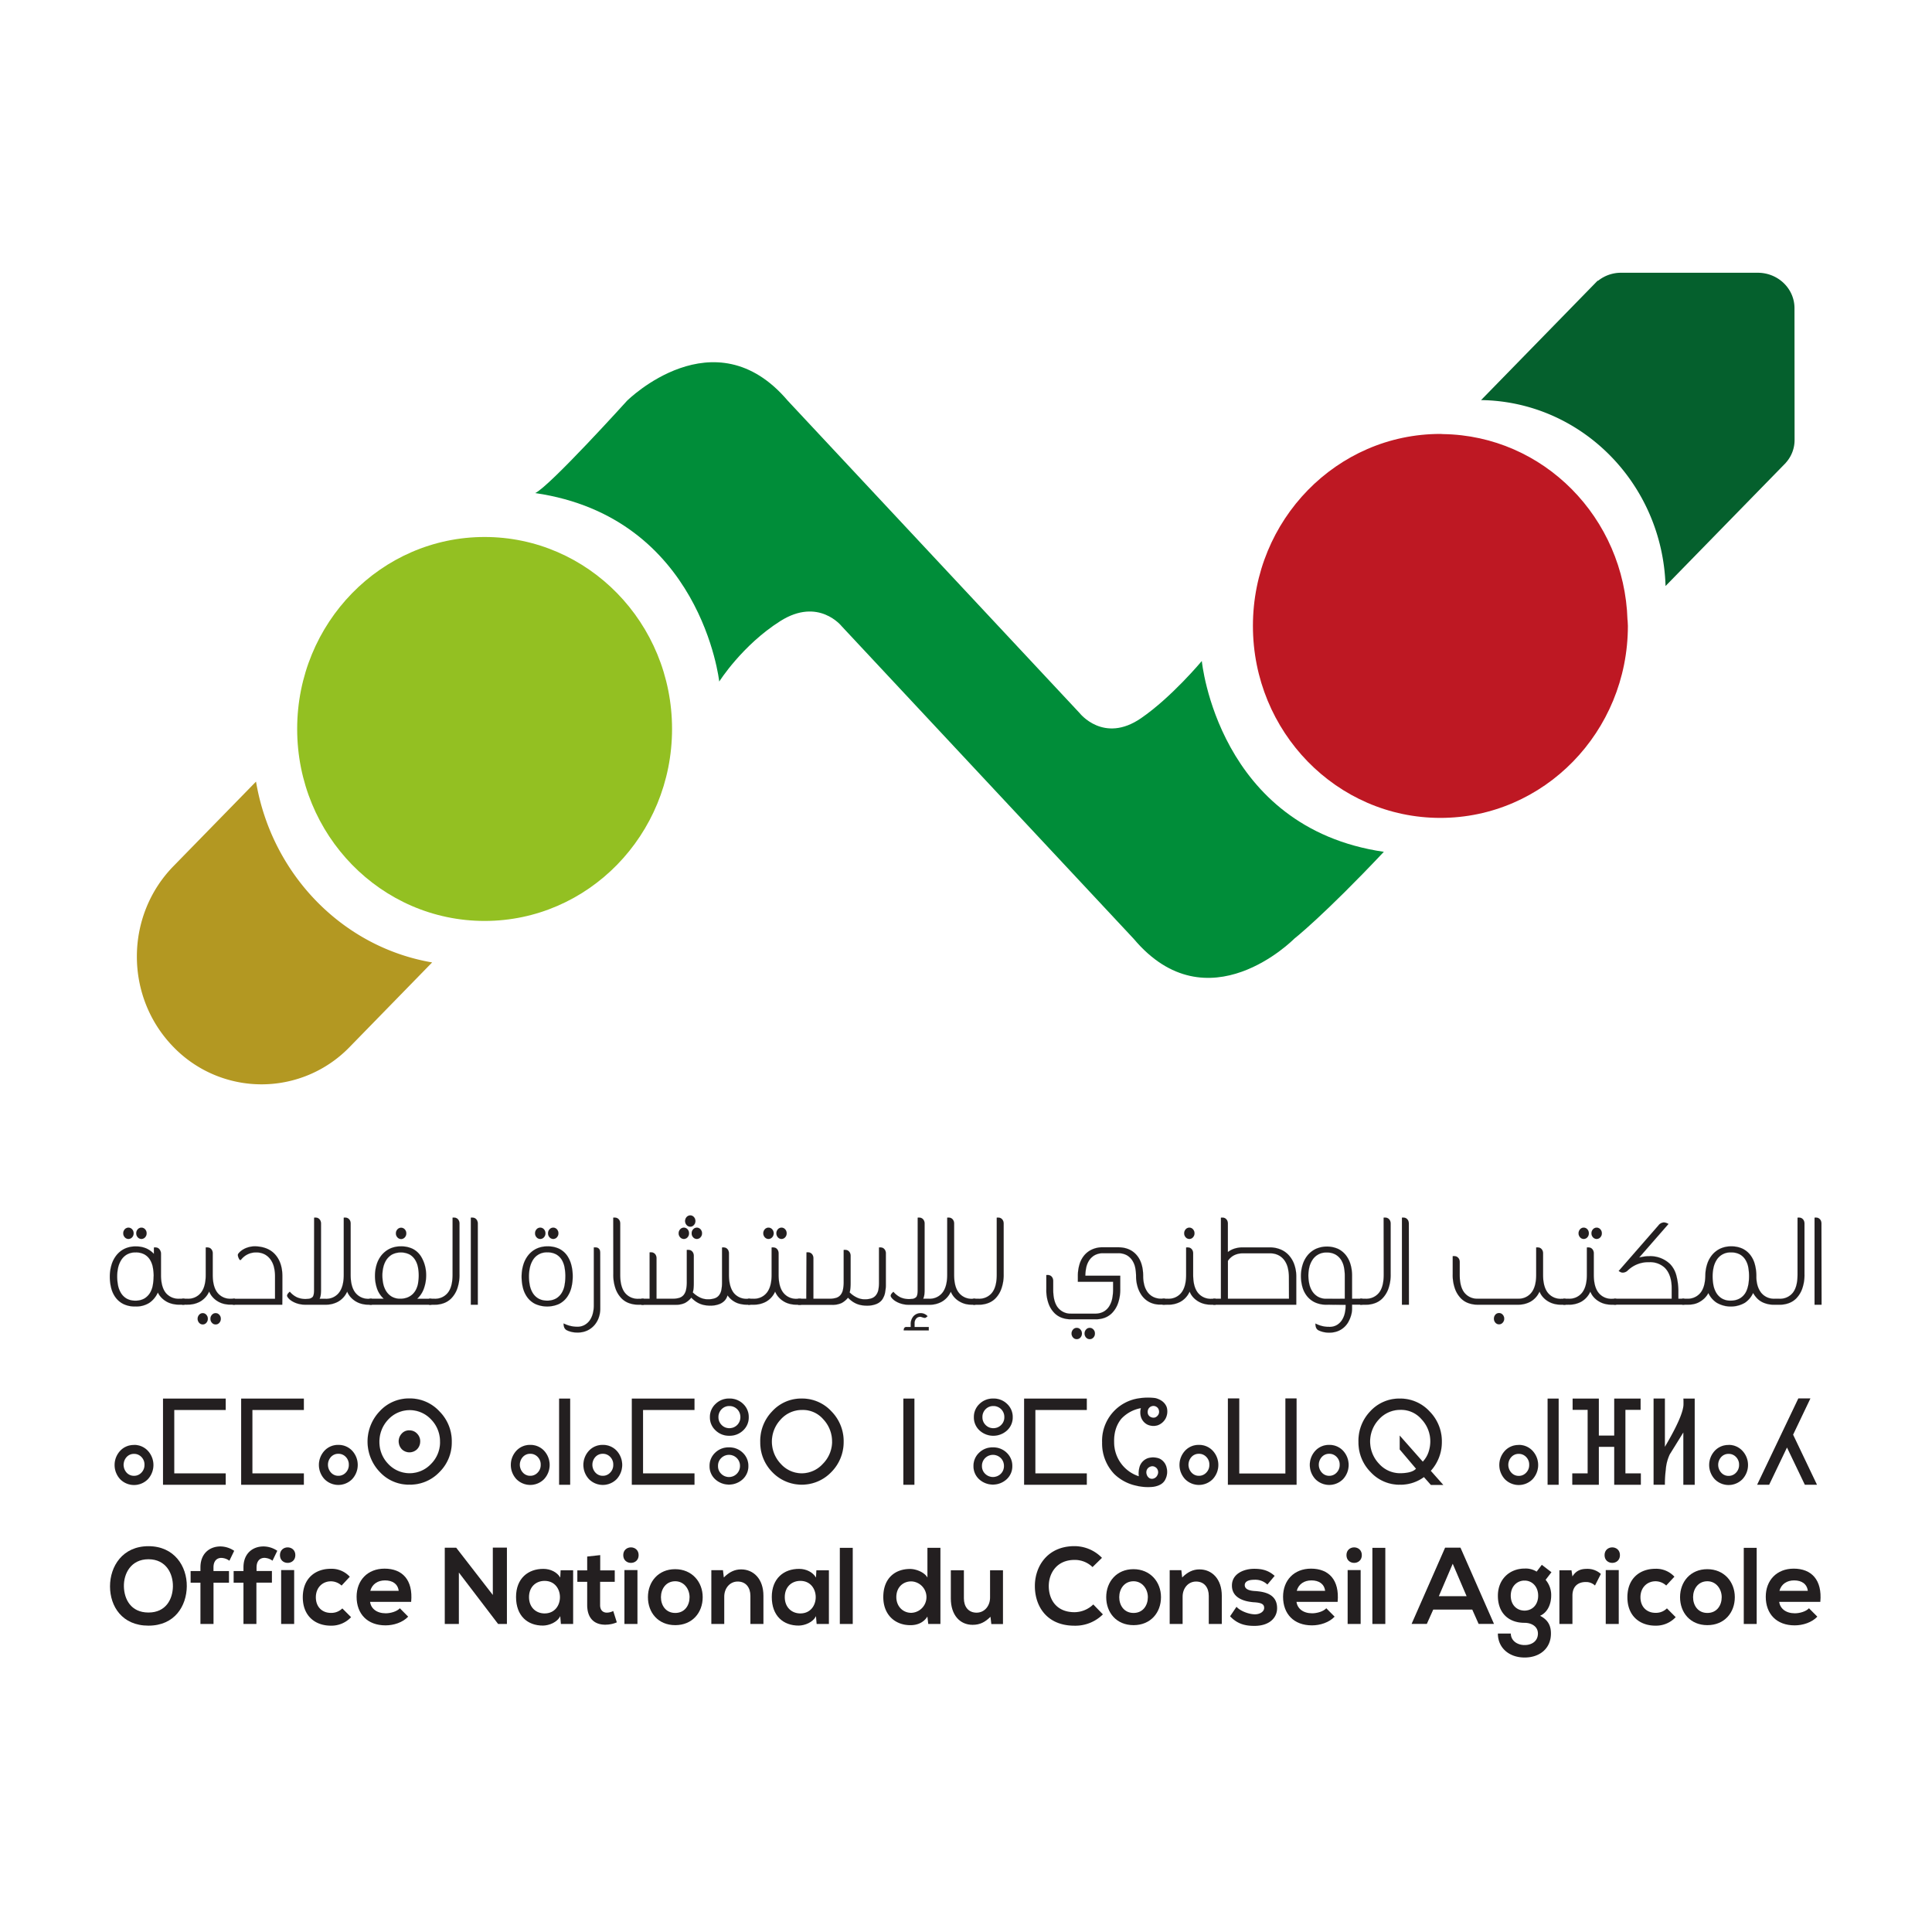 <svg id="Calque_1" data-name="Calque 1" xmlns="http://www.w3.org/2000/svg" viewBox="0 0 1080 1080"><defs><style>.cls-10,.cls-11,.cls-9{fill:none}.cls-8{fill:#231f20}.cls-10,.cls-11,.cls-9{stroke:#1d1d1b;stroke-linecap:round;stroke-linejoin:round}.cls-9{stroke-width:0.04px}.cls-10{stroke-width:0.01px}.cls-11{stroke-width:0.02px}</style><clipPath id="clip-path"><rect x="60.34" y="152.46" width="959.31" height="775.08" style="fill:none"/></clipPath></defs><g style="clip-path:url(#clip-path)"><path d="M143.11,436.93l-46.19,47.3c-27.21,27.89-27.21,73.09,0,101a68.53,68.53,0,0,0,98.58,0L241.57,538c-50.13-8.53-89.75-49.3-98.46-101.11" style="fill:#b39822"/><path d="M166.12,407.49c0-59.26,46.92-107.31,104.78-107.31s104.78,48.05,104.78,107.31S328.76,514.81,270.9,514.81s-104.78-48-104.78-107.32" style="fill:#93c022"/><path d="M350.63,223.92s48.67-48.23,89.66,0L603.5,398.6s13.41,17.26,34.32,2.9c17.19-11.8,34-32,34-32s8.9,93.14,101.76,106.67c-33.68,35.72-50.16,48.64-50.16,48.64s-48.34,49.11-89.67,0L470.52,350.08s-12.94-16.43-34.33-2.89S402.06,381,402.06,381s-10-91.84-102.87-105.37c8.19-3.87,51.44-51.73,51.44-51.73" style="fill:#008d39"/><path d="M1003.13,172.25c0-10.92-9.19-19.78-20.52-19.78H906.32A20.49,20.49,0,0,0,893.27,157l-.13-.15-65.21,66.8c56.09.81,101.41,46.72,103.12,103.94l67.2-68.82,0-.05a18.94,18.94,0,0,0,4.93-12.88Z" style="fill:#05602d"/><path d="M909.78,346.6c-1.69-57.22-47-103.13-103.12-103.94-.5,0-1-.09-1.49-.09-57.86,0-104.78,48.05-104.78,107.31s46.92,107.33,104.78,107.33S910,409.16,910,349.88c0-1.11-.14-2.18-.17-3.28" style="fill:#be1823"/><path class="cls-8" d="M90,713.29q.14,6.45,2.79,9.59A9.13,9.13,0,0,0,100.1,726h3v3.3H99.7a14.6,14.6,0,0,1-3-.35,13.22,13.22,0,0,1-3.13-1.09,13,13,0,0,1-2.92-2.06,11.29,11.29,0,0,1-2.42-3.29,13.66,13.66,0,0,1-4.57,5.66,13.49,13.49,0,0,1-8,2.15A14.47,14.47,0,0,1,69.08,729a12.15,12.15,0,0,1-4.43-3.66A15.11,15.11,0,0,1,62.16,720a25.68,25.68,0,0,1-.77-6.32,23,23,0,0,1,.9-6.45A16,16,0,0,1,65,701.83a13.11,13.11,0,0,1,4.52-3.71,14,14,0,0,1,6.36-1.35,14.32,14.32,0,0,1,5.92,1.11,13,13,0,0,1,4.23,3.06v-3.56c.22,0,.37-.08.43-.08h.24a6.05,6.05,0,0,1,.94.11,2.69,2.69,0,0,1,1,.47,3.41,3.41,0,0,1,.88,1.07A4,4,0,0,1,90,700.8Zm-4.09.19a28.53,28.53,0,0,0-.41-4.73,12.69,12.69,0,0,0-1.51-4.31,8.61,8.61,0,0,0-3.1-3.13,9.73,9.73,0,0,0-5.07-1.19,9.49,9.49,0,0,0-4.94,1.19,9.19,9.19,0,0,0-3.16,3.13A13.84,13.84,0,0,0,66,708.75a22.78,22.78,0,0,0-.5,4.73,26.88,26.88,0,0,0,.43,4.81,13.23,13.23,0,0,0,1.59,4.35,9,9,0,0,0,3.11,3.19,9.37,9.37,0,0,0,5,1.24,9.73,9.73,0,0,0,5.16-1.24,9.54,9.54,0,0,0,3.13-3.19,12.93,12.93,0,0,0,1.53-4.35,28.83,28.83,0,0,0,.41-4.81M74.7,689.42a3.21,3.21,0,0,1-.84,2.22,2.74,2.74,0,0,1-4.11,0,3.16,3.16,0,0,1-.84-2.22,3.22,3.22,0,0,1,.84-2.23,2.76,2.76,0,0,1,4.11,0,3.27,3.27,0,0,1,.84,2.23m7.25,0a3.16,3.16,0,0,1-.84,2.22,2.72,2.72,0,0,1-4.1,0,3.16,3.16,0,0,1-.84-2.22,3.22,3.22,0,0,1,.84-2.23,2.74,2.74,0,0,1,4.1,0,3.22,3.22,0,0,1,.84,2.23"/><path class="cls-9" d="M90,713.29q.14,6.45,2.79,9.59A9.13,9.13,0,0,0,100.1,726h3v3.3H99.7a14.6,14.6,0,0,1-3-.35,13.22,13.22,0,0,1-3.13-1.09,13,13,0,0,1-2.92-2.06,11.29,11.29,0,0,1-2.42-3.29,13.66,13.66,0,0,1-4.57,5.66,13.49,13.49,0,0,1-8,2.15A14.47,14.47,0,0,1,69.08,729a12.15,12.15,0,0,1-4.43-3.66A15.11,15.11,0,0,1,62.16,720a25.68,25.68,0,0,1-.77-6.32,23,23,0,0,1,.9-6.45A16,16,0,0,1,65,701.83a13.11,13.11,0,0,1,4.52-3.71,14,14,0,0,1,6.36-1.35,14.32,14.32,0,0,1,5.92,1.11,13,13,0,0,1,4.23,3.06v-3.56c.22,0,.37-.08.43-.08h.24a6.05,6.05,0,0,1,.94.11,2.69,2.69,0,0,1,1,.47,3.41,3.41,0,0,1,.88,1.07A4,4,0,0,1,90,700.8Zm-4.09.19a28.53,28.53,0,0,0-.41-4.73,12.69,12.69,0,0,0-1.51-4.31,8.61,8.61,0,0,0-3.1-3.13,9.73,9.73,0,0,0-5.07-1.19,9.49,9.49,0,0,0-4.94,1.19,9.19,9.19,0,0,0-3.16,3.13A13.84,13.84,0,0,0,66,708.75a22.78,22.78,0,0,0-.5,4.73,26.88,26.88,0,0,0,.43,4.81,13.23,13.23,0,0,0,1.59,4.35,9,9,0,0,0,3.11,3.19,9.37,9.37,0,0,0,5,1.24,9.73,9.73,0,0,0,5.16-1.24,9.54,9.54,0,0,0,3.13-3.19,12.93,12.93,0,0,0,1.53-4.35A28.83,28.83,0,0,0,85.86,713.48ZM74.7,689.42a3.21,3.21,0,0,1-.84,2.22,2.74,2.74,0,0,1-4.11,0,3.16,3.16,0,0,1-.84-2.22,3.22,3.22,0,0,1,.84-2.23,2.76,2.76,0,0,1,4.11,0A3.27,3.27,0,0,1,74.7,689.42Zm7.25,0a3.16,3.16,0,0,1-.84,2.22,2.72,2.72,0,0,1-4.1,0,3.16,3.16,0,0,1-.84-2.22,3.22,3.22,0,0,1,.84-2.23,2.74,2.74,0,0,1,4.1,0A3.22,3.22,0,0,1,82,689.42Z"/><path class="cls-8" d="M101.86,729.33V726h3a9,9,0,0,0,7.5-3.4q2.66-3.39,2.65-10V697.37a4.26,4.26,0,0,1,.44-.07h.23a4.63,4.63,0,0,1,1,.12,2.58,2.58,0,0,1,1,.46,3.51,3.51,0,0,1,.87,1.07,3.87,3.87,0,0,1,.37,1.85v11.8q0,6.72,2.66,10.07A9,9,0,0,0,129,726h2.34v3.29H128.6a15.29,15.29,0,0,1-3.21-.37,12.43,12.43,0,0,1-6.23-3.51,10.72,10.72,0,0,1-2.24-3.46,12,12,0,0,1-5.22,5.73,14.19,14.19,0,0,1-6.49,1.61Zm14.31,7.88a3.21,3.21,0,0,1-.84,2.23,2.64,2.64,0,0,1-2,.93,2.67,2.67,0,0,1-2-.93,3.25,3.25,0,0,1-.84-2.23,3.21,3.21,0,0,1,.84-2.22,2.64,2.64,0,0,1,2-.93,2.61,2.61,0,0,1,2,.93,3.16,3.16,0,0,1,.84,2.22m7.26,0a3.25,3.25,0,0,1-.84,2.23,2.72,2.72,0,0,1-4.1,0,3.16,3.16,0,0,1-.84-2.23,3.12,3.12,0,0,1,.84-2.22,2.72,2.72,0,0,1,4.1,0,3.21,3.21,0,0,1,.84,2.22"/><path class="cls-9" d="M101.86,729.33V726h3a9,9,0,0,0,7.5-3.4q2.66-3.39,2.65-10V697.37a4.26,4.26,0,0,1,.44-.07h.23a4.63,4.63,0,0,1,1,.12,2.58,2.58,0,0,1,1,.46,3.51,3.51,0,0,1,.87,1.07,3.87,3.87,0,0,1,.37,1.85v11.8q0,6.72,2.66,10.07A9,9,0,0,0,129,726h2.34v3.29H128.6a15.29,15.29,0,0,1-3.21-.37,12.43,12.43,0,0,1-6.23-3.51,10.72,10.72,0,0,1-2.24-3.46,12,12,0,0,1-5.22,5.73,14.19,14.19,0,0,1-6.49,1.61Zm14.31,7.88a3.21,3.21,0,0,1-.84,2.23,2.64,2.64,0,0,1-2,.93,2.67,2.67,0,0,1-2-.93,3.25,3.25,0,0,1-.84-2.23,3.21,3.21,0,0,1,.84-2.22,2.64,2.64,0,0,1,2-.93,2.61,2.61,0,0,1,2,.93A3.16,3.16,0,0,1,116.17,737.21Zm7.26,0a3.25,3.25,0,0,1-.84,2.23,2.72,2.72,0,0,1-4.1,0,3.16,3.16,0,0,1-.84-2.23,3.12,3.12,0,0,1,.84-2.22,2.72,2.72,0,0,1,4.1,0A3.21,3.21,0,0,1,123.43,737.21Z"/><path class="cls-8" d="M157.85,713.48v6.66c0,2.71,0,5.76-.06,9.19H130.16v-3.28h23.59V713.48a21.55,21.55,0,0,0-.6-5.17,12.19,12.19,0,0,0-1.92-4.24,9.56,9.56,0,0,0-3.3-2.89,10.14,10.14,0,0,0-4.81-1.06,10.49,10.49,0,0,0-8.47,4.18h-.6a3,3,0,0,1-.49-.75,5.83,5.83,0,0,1-.41-1,2.86,2.86,0,0,1-.17-1,1.26,1.26,0,0,1,.27-.79,9.48,9.48,0,0,1,2.38-2.12,11.7,11.7,0,0,1,2.69-1.26,13.06,13.06,0,0,1,2.66-.59,12,12,0,0,1,2.28-.07c4.76.27,8.37,1.91,10.86,4.9s3.73,6.93,3.73,11.82"/><path class="cls-9" d="M157.85,713.48v6.66c0,2.71,0,5.76-.06,9.19H130.16v-3.28h23.59V713.48a21.55,21.55,0,0,0-.6-5.17,12.19,12.19,0,0,0-1.92-4.24,9.56,9.56,0,0,0-3.3-2.89,10.14,10.14,0,0,0-4.81-1.06,10.49,10.49,0,0,0-8.47,4.18h-.6a3,3,0,0,1-.49-.75,5.83,5.83,0,0,1-.41-1,2.86,2.86,0,0,1-.17-1,1.26,1.26,0,0,1,.27-.79,9.48,9.48,0,0,1,2.38-2.12,11.7,11.7,0,0,1,2.69-1.26,13.06,13.06,0,0,1,2.66-.59,12,12,0,0,1,2.28-.07c4.76.27,8.37,1.91,10.86,4.9S157.85,708.59,157.85,713.48Z"/><path class="cls-8" d="M175.6,680.71a2.46,2.46,0,0,1,.43-.07h.24a5.92,5.92,0,0,1,.94.1,2.91,2.91,0,0,1,1,.48,3.51,3.51,0,0,1,.87,1.07,4,4,0,0,1,.37,1.85v37a22.65,22.65,0,0,1-.14,2.48,7.87,7.87,0,0,1-.47,2l-.2.41H182a8.93,8.93,0,0,0,7.49-3.39q2.67-3.4,2.67-10V680.71a2.28,2.28,0,0,1,.44-.07h.22a6,6,0,0,1,.95.1,2.8,2.8,0,0,1,1,.48,3.39,3.39,0,0,1,.88,1.07,3.88,3.88,0,0,1,.36,1.85V712.6q0,6.72,2.66,10.07a9,9,0,0,0,7.49,3.36h1.69v3.3h-2.09a14.86,14.86,0,0,1-3.23-.38,12.45,12.45,0,0,1-6.21-3.5,10.74,10.74,0,0,1-2.25-3.46,12,12,0,0,1-5.21,5.72,14.23,14.23,0,0,1-6.49,1.62H170.82a14.52,14.52,0,0,1-4.63-.66,13.08,13.08,0,0,1-3.22-1.5,7.49,7.49,0,0,1-1.89-1.68,2.54,2.54,0,0,1-.61-1.17,2.15,2.15,0,0,1,.54-1.24,5.83,5.83,0,0,1,1-1,12,12,0,0,0,4,3.12,11.77,11.77,0,0,0,6.12.86,3.84,3.84,0,0,0,2.59-1c.55-.6.84-1.88.84-3.85Z"/><path class="cls-9" d="M175.6,680.71a2.46,2.46,0,0,1,.43-.07h.24a5.92,5.92,0,0,1,.94.1,2.91,2.91,0,0,1,1,.48,3.51,3.51,0,0,1,.87,1.07,4,4,0,0,1,.37,1.85v37a22.65,22.65,0,0,1-.14,2.48,7.87,7.87,0,0,1-.47,2l-.2.41H182a8.93,8.93,0,0,0,7.49-3.39q2.67-3.4,2.67-10V680.71a2.28,2.28,0,0,1,.44-.07h.22a6,6,0,0,1,.95.1,2.8,2.8,0,0,1,1,.48,3.39,3.39,0,0,1,.88,1.07,3.88,3.88,0,0,1,.36,1.85V712.6c0,4.48.9,7.84,2.66,10.07a9,9,0,0,0,7.49,3.36h1.69v3.3h-2.09a14.86,14.86,0,0,1-3.23-.38,12.45,12.45,0,0,1-6.21-3.5,10.74,10.74,0,0,1-2.25-3.46,12,12,0,0,1-5.21,5.72,14.23,14.23,0,0,1-6.49,1.62H170.82a14.52,14.52,0,0,1-4.63-.66,13.08,13.08,0,0,1-3.22-1.5,7.49,7.49,0,0,1-1.89-1.68,2.54,2.54,0,0,1-.61-1.17,2.15,2.15,0,0,1,.54-1.24,5.83,5.83,0,0,1,1-1,12,12,0,0,0,4,3.12,11.77,11.77,0,0,0,6.12.86,3.84,3.84,0,0,0,2.59-1c.55-.6.84-1.88.84-3.85Z"/><path class="cls-8" d="M235,701.83a19.1,19.1,0,0,1,2.38,5.11,20.62,20.62,0,0,1,.84,6,21.77,21.77,0,0,1-1.21,7.2,14.27,14.27,0,0,1-3.82,5.89h7.93v3.3H206.66V726h7.87a13.64,13.64,0,0,1-3.77-5.69,21.56,21.56,0,0,1-1.14-7.19,21.24,21.24,0,0,1,.9-6.15,15.73,15.73,0,0,1,2.72-5.24,13.89,13.89,0,0,1,4.54-3.64,14,14,0,0,1,6.35-1.35,14.4,14.4,0,0,1,6.46,1.32,11.57,11.57,0,0,1,4.37,3.74m-1.28,15.63a26.25,26.25,0,0,0,.4-4.52,24.26,24.26,0,0,0-.4-4.31,12.19,12.19,0,0,0-1.51-4.16,9,9,0,0,0-3.09-3.12,11,11,0,0,0-10,0,9.72,9.72,0,0,0-3.16,3.05,13.08,13.08,0,0,0-1.68,4.16,21,21,0,0,0-.51,4.42,24.27,24.27,0,0,0,.41,4.25,13.14,13.14,0,0,0,1.51,4.22,9.6,9.6,0,0,0,3.09,3.26,9.18,9.18,0,0,0,5.14,1.31,10.56,10.56,0,0,0,3.88-.7,8.94,8.94,0,0,0,2.91-1.85,9.27,9.27,0,0,0,1.95-2.7,13.22,13.22,0,0,0,1.08-3.27m-6.59-28a3.16,3.16,0,0,1-.84,2.22,2.72,2.72,0,0,1-4.1,0,3.13,3.13,0,0,1-.85-2.22,3.19,3.19,0,0,1,.85-2.23,2.74,2.74,0,0,1,4.1,0,3.22,3.22,0,0,1,.84,2.23"/><path class="cls-9" d="M235,701.83a19.1,19.1,0,0,1,2.38,5.11,20.62,20.62,0,0,1,.84,6,21.77,21.77,0,0,1-1.21,7.2,14.27,14.27,0,0,1-3.82,5.89h7.93v3.3H206.66V726h7.87a13.64,13.64,0,0,1-3.77-5.69,21.56,21.56,0,0,1-1.14-7.19,21.24,21.24,0,0,1,.9-6.15,15.73,15.73,0,0,1,2.72-5.24,13.89,13.89,0,0,1,4.54-3.64,14,14,0,0,1,6.35-1.35,14.4,14.4,0,0,1,6.46,1.32A11.57,11.57,0,0,1,235,701.83Zm-1.28,15.63a26.25,26.25,0,0,0,.4-4.52,24.26,24.26,0,0,0-.4-4.31,12.19,12.19,0,0,0-1.51-4.16,9,9,0,0,0-3.09-3.12,11,11,0,0,0-10,0,9.72,9.72,0,0,0-3.16,3.05,13.08,13.08,0,0,0-1.68,4.16,21,21,0,0,0-.51,4.42,24.27,24.27,0,0,0,.41,4.25,13.14,13.14,0,0,0,1.51,4.22,9.6,9.6,0,0,0,3.09,3.26,9.18,9.18,0,0,0,5.14,1.31,10.56,10.56,0,0,0,3.88-.7,8.94,8.94,0,0,0,2.91-1.85,9.27,9.27,0,0,0,1.95-2.7A13.22,13.22,0,0,0,233.68,717.46Zm-6.59-28a3.16,3.16,0,0,1-.84,2.22,2.72,2.72,0,0,1-4.1,0,3.13,3.13,0,0,1-.85-2.22,3.19,3.19,0,0,1,.85-2.23,2.74,2.74,0,0,1,4.1,0A3.22,3.22,0,0,1,227.09,689.42Z"/><path class="cls-8" d="M253,680.71a2.46,2.46,0,0,1,.45-.07h.23a5.8,5.8,0,0,1,.93.1,2.91,2.91,0,0,1,1,.48,3.51,3.51,0,0,1,.87,1.07,3.87,3.87,0,0,1,.37,1.85v28a23.2,23.2,0,0,1-1.34,8.5,14.93,14.93,0,0,1-3.37,5.28,11.3,11.3,0,0,1-4.4,2.67,14.78,14.78,0,0,1-4.53.76h-3.36V726h3a9,9,0,0,0,7.48-3.32c1.78-2.22,2.66-5.58,2.66-10.11Z"/><path class="cls-9" d="M253,680.71a2.46,2.46,0,0,1,.45-.07h.23a5.8,5.8,0,0,1,.93.1,2.91,2.91,0,0,1,1,.48,3.51,3.51,0,0,1,.87,1.07,3.87,3.87,0,0,1,.37,1.85v28a23.2,23.2,0,0,1-1.34,8.5,14.93,14.93,0,0,1-3.37,5.28,11.3,11.3,0,0,1-4.4,2.67,14.78,14.78,0,0,1-4.53.76h-3.36V726h3a9,9,0,0,0,7.48-3.32c1.78-2.22,2.66-5.58,2.66-10.11Z"/><path class="cls-8" d="M267.09,729.33H263.2V680.71a3.22,3.22,0,0,1,.43-.07h.23a5.92,5.92,0,0,1,.94.1,2.75,2.75,0,0,1,1.05.48,3.18,3.18,0,0,1,.86,1.06,3.93,3.93,0,0,1,.38,1.86Z"/><path class="cls-9" d="M267.09,729.33H263.2V680.71a3.22,3.22,0,0,1,.43-.07h.23a5.92,5.92,0,0,1,.94.1,2.75,2.75,0,0,1,1.05.48,3.18,3.18,0,0,1,.86,1.06,3.93,3.93,0,0,1,.38,1.86Z"/><path class="cls-8" d="M320.15,713.48a25.57,25.57,0,0,1-.77,6.35,15.65,15.65,0,0,1-2.49,5.38,12.48,12.48,0,0,1-4.44,3.74,16.35,16.35,0,0,1-13.17,0,12.27,12.27,0,0,1-4.44-3.66,15.29,15.29,0,0,1-2.49-5.31,25.68,25.68,0,0,1-.76-6.32,22.59,22.59,0,0,1,.9-6.45,16.11,16.11,0,0,1,2.72-5.41,13.22,13.22,0,0,1,4.55-3.71,13.9,13.9,0,0,1,6.34-1.35,14.28,14.28,0,0,1,6.52,1.35,11.89,11.89,0,0,1,4.34,3.71,16.53,16.53,0,0,1,2.42,5.35,25.05,25.05,0,0,1,.77,6.3m-4.1,0a27.49,27.49,0,0,0-.41-4.73,12.89,12.89,0,0,0-1.5-4.31,8.69,8.69,0,0,0-3.1-3.13,9.77,9.77,0,0,0-5.08-1.19,8.89,8.89,0,0,0-8.1,4.32,13.84,13.84,0,0,0-1.68,4.31,23.48,23.48,0,0,0-.5,4.73,26.9,26.9,0,0,0,.44,4.81,13.22,13.22,0,0,0,1.58,4.35,9.16,9.16,0,0,0,3.12,3.19,9.37,9.37,0,0,0,5,1.24,9.67,9.67,0,0,0,5.15-1.24,9.33,9.33,0,0,0,3.12-3.19,12.52,12.52,0,0,0,1.54-4.35,27.81,27.81,0,0,0,.41-4.81M304.9,689.42a3.17,3.17,0,0,1-.85,2.22,2.62,2.62,0,0,1-2.05.93,2.65,2.65,0,0,1-2.05-.93,3.16,3.16,0,0,1-.84-2.22,3.22,3.22,0,0,1,.84-2.23,2.67,2.67,0,0,1,2.05-.92,2.64,2.64,0,0,1,2.05.92,3.23,3.23,0,0,1,.85,2.23m7.25,0a3.21,3.21,0,0,1-.84,2.22,2.72,2.72,0,0,1-4.1,0,3.12,3.12,0,0,1-.84-2.22,3.18,3.18,0,0,1,.84-2.23,2.74,2.74,0,0,1,4.1,0,3.27,3.27,0,0,1,.84,2.23"/><path class="cls-9" d="M320.15,713.48a25.57,25.57,0,0,1-.77,6.35,15.65,15.65,0,0,1-2.49,5.38,12.48,12.48,0,0,1-4.44,3.74,16.35,16.35,0,0,1-13.17,0,12.27,12.27,0,0,1-4.44-3.66,15.29,15.29,0,0,1-2.49-5.31,25.68,25.68,0,0,1-.76-6.32,22.59,22.59,0,0,1,.9-6.45,16.11,16.11,0,0,1,2.72-5.41,13.22,13.22,0,0,1,4.55-3.71,13.9,13.9,0,0,1,6.34-1.35,14.28,14.28,0,0,1,6.52,1.35,11.89,11.89,0,0,1,4.34,3.71,16.53,16.53,0,0,1,2.42,5.35A25.05,25.05,0,0,1,320.15,713.48Zm-4.1,0a27.49,27.49,0,0,0-.41-4.73,12.89,12.89,0,0,0-1.5-4.31,8.69,8.69,0,0,0-3.1-3.13,9.77,9.77,0,0,0-5.08-1.19,8.89,8.89,0,0,0-8.1,4.32,13.84,13.84,0,0,0-1.68,4.31,23.48,23.48,0,0,0-.5,4.73,26.9,26.9,0,0,0,.44,4.81,13.22,13.22,0,0,0,1.58,4.35,9.16,9.16,0,0,0,3.12,3.19,9.37,9.37,0,0,0,5,1.24,9.67,9.67,0,0,0,5.15-1.24,9.24,9.24,0,0,0,3.12-3.19,12.52,12.52,0,0,0,1.54-4.35A27.81,27.81,0,0,0,316.05,713.48ZM304.9,689.42a3.17,3.17,0,0,1-.85,2.22,2.62,2.62,0,0,1-2.05.93,2.65,2.65,0,0,1-2.05-.93,3.16,3.16,0,0,1-.84-2.22,3.22,3.22,0,0,1,.84-2.23,2.67,2.67,0,0,1,2.05-.92,2.64,2.64,0,0,1,2.05.92A3.23,3.23,0,0,1,304.9,689.42Zm7.25,0a3.21,3.21,0,0,1-.84,2.22,2.72,2.72,0,0,1-4.1,0,3.12,3.12,0,0,1-.84-2.22,3.18,3.18,0,0,1,.84-2.23,2.74,2.74,0,0,1,4.1,0A3.27,3.27,0,0,1,312.15,689.42Z"/><path class="cls-8" d="M335.55,729.33v2.47a14.89,14.89,0,0,1-.71,4.35,12.94,12.94,0,0,1-2.26,4.25,12.09,12.09,0,0,1-4,3.23,12.39,12.39,0,0,1-5.85,1.25,12.74,12.74,0,0,1-5.92-1.29,3.19,3.19,0,0,1-1.31-1.34,5.62,5.62,0,0,1-.43-2.43l.6.28a16.94,16.94,0,0,0,7.06,1.57,8.13,8.13,0,0,0,4.06-1,8.81,8.81,0,0,0,2.87-2.56,11.78,11.78,0,0,0,1.71-3.78,17.88,17.88,0,0,0,.58-4.57V697.37a1,1,0,0,1,.36-.07h.44a3.12,3.12,0,0,1,1.41.28,2.12,2.12,0,0,1,.84.72,2.57,2.57,0,0,1,.41,1,6.06,6.06,0,0,1,.1,1Z"/><path class="cls-9" d="M335.55,729.33v2.47a14.89,14.89,0,0,1-.71,4.35,13.1,13.1,0,0,1-2.25,4.25,12.23,12.23,0,0,1-4,3.23,12.39,12.39,0,0,1-5.85,1.25,12.74,12.74,0,0,1-5.92-1.29,3.19,3.19,0,0,1-1.31-1.34,5.62,5.62,0,0,1-.43-2.43l.6.28a16.94,16.94,0,0,0,7.06,1.57,8.13,8.13,0,0,0,4.06-1,8.73,8.73,0,0,0,2.87-2.57,11.63,11.63,0,0,0,1.71-3.77,17.88,17.88,0,0,0,.58-4.57V697.37a1,1,0,0,1,.36-.07h.44a3.12,3.12,0,0,1,1.41.28,2.12,2.12,0,0,1,.84.72,2.57,2.57,0,0,1,.41,1,6.06,6.06,0,0,1,.1,1Z"/><path class="cls-8" d="M342.81,680.71a2.39,2.39,0,0,1,.44-.07h.23a5.92,5.92,0,0,1,.94.1,3,3,0,0,1,1.05.48,3.83,3.83,0,0,1,.87,1.07,4,4,0,0,1,.36,1.85V712.6c0,4.53.89,7.89,2.66,10.11a9.08,9.08,0,0,0,7.5,3.32h3v3.3h-3.37a14.78,14.78,0,0,1-4.53-.76,11.26,11.26,0,0,1-4.41-2.67,14.91,14.91,0,0,1-3.36-5.28,23,23,0,0,1-1.34-8.5Z"/><path class="cls-9" d="M342.81,680.71a2.39,2.39,0,0,1,.44-.07h.23a5.92,5.92,0,0,1,.94.1,3,3,0,0,1,1.05.48,3.83,3.83,0,0,1,.87,1.07,4,4,0,0,1,.36,1.85V712.6c0,4.53.89,7.89,2.66,10.11a9.08,9.08,0,0,0,7.5,3.32h3v3.3h-3.37a14.78,14.78,0,0,1-4.53-.76,11.26,11.26,0,0,1-4.41-2.67,14.91,14.91,0,0,1-3.36-5.28,23,23,0,0,1-1.34-8.5Z"/><path class="cls-8" d="M406.73,724c-.09.29-.17.54-.26.77s-.2.47-.34.75a6.31,6.31,0,0,1-1.55,2,8.26,8.26,0,0,1-2.14,1.35,13,13,0,0,1-2.56.75,15.11,15.11,0,0,1-2.62.24,18.59,18.59,0,0,1-3.36-.28,12.48,12.48,0,0,1-2.76-.82,13.11,13.11,0,0,1-2.42-1.37,17.68,17.68,0,0,1-2.29-2,11.4,11.4,0,0,1-3.59,3,12,12,0,0,1-5.28,1h-19V726h4.58V700.12a2.33,2.33,0,0,1,.43-.07h.24a5,5,0,0,1,.94.1,2.57,2.57,0,0,1,1,.48,3.09,3.09,0,0,1,.88,1.07,4,4,0,0,1,.36,1.85V726h9a13,13,0,0,0,3.59-.44,5.3,5.3,0,0,0,2.5-1.55,6.77,6.77,0,0,0,1.41-2.91,20.34,20.34,0,0,0,.43-4.63V698.75a2.39,2.39,0,0,1,.44-.07h.24a3.65,3.65,0,0,1,.93.11,2.51,2.51,0,0,1,1.05.46,3.14,3.14,0,0,1,.87,1.07,3.89,3.89,0,0,1,.38,1.85v14.61c0,.91,0,1.84-.07,2.77a13.47,13.47,0,0,1-.48,2.92,14.85,14.85,0,0,0,3.74,2.71,10,10,0,0,0,4.67,1.13,11.26,11.26,0,0,0,3.85-.55,5.09,5.09,0,0,0,2.43-1.72,7.08,7.08,0,0,0,1.28-2.94,21.25,21.25,0,0,0,.37-4.32v-19.4c.22,0,.37-.08.44-.08h.23a6.05,6.05,0,0,1,.94.11,2.62,2.62,0,0,1,1,.47,3.43,3.43,0,0,1,.89,1.07,4.13,4.13,0,0,1,.36,1.85v11.8q0,6.58,2.63,10.07a9,9,0,0,0,7.53,3.36h1.67v3.3h-2.08a16.34,16.34,0,0,1-4.7-.76,12.14,12.14,0,0,1-4.44-2.81,10.61,10.61,0,0,1-.78-.86c-.24-.29-.47-.6-.71-.93m-21.44-34.55a3.16,3.16,0,0,1-.84,2.22,2.72,2.72,0,0,1-4.1,0,3.22,3.22,0,0,1-.85-2.22,3.28,3.28,0,0,1,.85-2.23,2.74,2.74,0,0,1,4.1,0,3.22,3.22,0,0,1,.84,2.23m3.56-6.86a3.15,3.15,0,0,1-.84,2.22,2.62,2.62,0,0,1-2,.93,2.66,2.66,0,0,1-2.06-.93,3.15,3.15,0,0,1-.84-2.22,3.22,3.22,0,0,1,.84-2.23,2.71,2.71,0,0,1,2.06-.92,2.67,2.67,0,0,1,2,.92,3.22,3.22,0,0,1,.84,2.23m3.7,6.86a3.13,3.13,0,0,1-.85,2.22,2.71,2.71,0,0,1-4.09,0,3.16,3.16,0,0,1-.84-2.22,3.22,3.22,0,0,1,.84-2.23,2.73,2.73,0,0,1,4.09,0,3.19,3.19,0,0,1,.85,2.23"/><path class="cls-9" d="M406.73,724c-.09.29-.17.54-.26.77s-.2.47-.34.75a6.31,6.31,0,0,1-1.55,2,8.26,8.26,0,0,1-2.14,1.35,13,13,0,0,1-2.56.75,15.11,15.11,0,0,1-2.62.24,18.59,18.59,0,0,1-3.36-.28,12.48,12.48,0,0,1-2.76-.82,13.11,13.11,0,0,1-2.42-1.37,17.68,17.68,0,0,1-2.29-2,11.4,11.4,0,0,1-3.59,3,12,12,0,0,1-5.28,1h-19V726h4.58V700.12a2.33,2.33,0,0,1,.43-.07h.24a5,5,0,0,1,.94.1,2.57,2.57,0,0,1,1,.48,3.09,3.09,0,0,1,.88,1.07,4,4,0,0,1,.36,1.85V726h9a13,13,0,0,0,3.59-.44,5.3,5.3,0,0,0,2.5-1.55,6.77,6.77,0,0,0,1.41-2.91,20.34,20.34,0,0,0,.43-4.63V698.75a2.39,2.39,0,0,1,.44-.07h.24a3.65,3.65,0,0,1,.93.11,2.51,2.51,0,0,1,1.05.46,3.14,3.14,0,0,1,.87,1.07,3.89,3.89,0,0,1,.38,1.85v14.61c0,.91,0,1.84-.07,2.77a13.47,13.47,0,0,1-.48,2.92,14.85,14.85,0,0,0,3.74,2.71,10,10,0,0,0,4.67,1.13,11.26,11.26,0,0,0,3.85-.55,5.09,5.09,0,0,0,2.43-1.72,7.08,7.08,0,0,0,1.28-2.94,21.25,21.25,0,0,0,.37-4.32v-19.4c.22,0,.37-.08.44-.08h.23a6.05,6.05,0,0,1,.94.11,2.62,2.62,0,0,1,1,.47,3.43,3.43,0,0,1,.89,1.07,4.13,4.13,0,0,1,.36,1.85v11.8q0,6.58,2.63,10.07a9,9,0,0,0,7.53,3.36h1.67v3.3h-2.08a16.4,16.4,0,0,1-4.7-.76,12.14,12.14,0,0,1-4.44-2.81,10.61,10.61,0,0,1-.78-.86C407.2,724.61,407,724.3,406.73,724Zm-21.44-34.55a3.16,3.16,0,0,1-.84,2.22,2.72,2.72,0,0,1-4.1,0,3.22,3.22,0,0,1-.85-2.22,3.28,3.28,0,0,1,.85-2.23,2.74,2.74,0,0,1,4.1,0A3.22,3.22,0,0,1,385.29,689.42Zm3.56-6.86a3.15,3.15,0,0,1-.84,2.22,2.62,2.62,0,0,1-2,.93,2.66,2.66,0,0,1-2.06-.93,3.15,3.15,0,0,1-.84-2.22,3.22,3.22,0,0,1,.84-2.23,2.71,2.71,0,0,1,2.06-.92,2.67,2.67,0,0,1,2,.92A3.22,3.22,0,0,1,388.85,682.56Zm3.7,6.86a3.13,3.13,0,0,1-.85,2.22,2.71,2.71,0,0,1-4.09,0,3.16,3.16,0,0,1-.84-2.22,3.22,3.22,0,0,1,.84-2.23,2.73,2.73,0,0,1,4.09,0A3.19,3.19,0,0,1,392.55,689.42Z"/><path class="cls-8" d="M418.23,729.33V726h2.95a9,9,0,0,0,7.5-3.39q2.67-3.39,2.66-10V697.38c.22,0,.36-.08.43-.08H432a5.67,5.67,0,0,1,.94.11,2.64,2.64,0,0,1,1.06.47,3.39,3.39,0,0,1,.87,1.07,4,4,0,0,1,.37,1.85v11.8q0,6.72,2.66,10.07a9,9,0,0,0,7.49,3.36h2.35v3.3H445a15,15,0,0,1-3.24-.38,12.33,12.33,0,0,1-3.26-1.23,12.66,12.66,0,0,1-2.95-2.27,10.68,10.68,0,0,1-2.25-3.46,12,12,0,0,1-5.21,5.73,14.27,14.27,0,0,1-6.48,1.61Zm14.26-39.91a3.17,3.17,0,0,1-.85,2.22,2.72,2.72,0,0,1-4.1,0,3.16,3.16,0,0,1-.84-2.22,3.22,3.22,0,0,1,.84-2.23,2.74,2.74,0,0,1,4.1,0,3.23,3.23,0,0,1,.85,2.23m7.25,0a3.21,3.21,0,0,1-.84,2.22,2.64,2.64,0,0,1-2,.93,2.67,2.67,0,0,1-2.06-.93,3.25,3.25,0,0,1-.83-2.22,3.31,3.31,0,0,1,.83-2.23,2.69,2.69,0,0,1,2.06-.92,2.66,2.66,0,0,1,2,.92,3.27,3.27,0,0,1,.84,2.23"/><path class="cls-9" d="M418.23,729.33V726h2.95a9,9,0,0,0,7.5-3.39q2.67-3.39,2.66-10V697.38c.22,0,.37-.08.43-.08H432a5.67,5.67,0,0,1,.94.11,2.64,2.64,0,0,1,1.06.47,3.39,3.39,0,0,1,.87,1.07,3.87,3.87,0,0,1,.37,1.85v11.8q0,6.72,2.66,10.07a9,9,0,0,0,7.49,3.36h2.35v3.3H445a15,15,0,0,1-3.24-.38,12.33,12.33,0,0,1-3.26-1.23,12.66,12.66,0,0,1-2.95-2.27,10.68,10.68,0,0,1-2.25-3.46,12,12,0,0,1-5.21,5.73,14.27,14.27,0,0,1-6.48,1.61Zm14.26-39.91a3.17,3.17,0,0,1-.85,2.22,2.72,2.72,0,0,1-4.1,0,3.16,3.16,0,0,1-.84-2.22,3.22,3.22,0,0,1,.84-2.23,2.74,2.74,0,0,1,4.1,0A3.23,3.23,0,0,1,432.49,689.42Zm7.25,0a3.21,3.21,0,0,1-.84,2.22,2.64,2.64,0,0,1-2,.93,2.67,2.67,0,0,1-2.06-.93,3.25,3.25,0,0,1-.83-2.22,3.31,3.31,0,0,1,.83-2.23,2.69,2.69,0,0,1,2.06-.92,2.66,2.66,0,0,1,2,.92A3.27,3.27,0,0,1,439.74,689.42Z"/><path class="cls-8" d="M450.83,700.11a2.24,2.24,0,0,1,.45-.06h.23a4.94,4.94,0,0,1,.94.1,2.71,2.71,0,0,1,1,.48,3.32,3.32,0,0,1,.88,1.07,4,4,0,0,1,.36,1.84V726h9a12.6,12.6,0,0,0,3.59-.45,5.15,5.15,0,0,0,2.5-1.55,6.61,6.61,0,0,0,1.41-2.91,20.4,20.4,0,0,0,.43-4.63V698.74l.44-.06h.24a4.31,4.31,0,0,1,.94.11,2.49,2.49,0,0,1,1,.46,3.14,3.14,0,0,1,.88,1.07,3.89,3.89,0,0,1,.38,1.85v14.61c0,.91,0,1.84-.08,2.78a14,14,0,0,1-.46,2.91,14.19,14.19,0,0,0,3.73,2.7,9.92,9.92,0,0,0,4.66,1.15,11.32,11.32,0,0,0,3.87-.56,5.23,5.23,0,0,0,2.43-1.72A7,7,0,0,0,491,721.1a21.33,21.33,0,0,0,.36-4.32V697.37c.23,0,.38-.07.45-.07H492a5.13,5.13,0,0,1,.95.11,2.65,2.65,0,0,1,1,.47,3.39,3.39,0,0,1,.88,1.07,3.89,3.89,0,0,1,.37,1.86v17.54c0,.56,0,1.08-.07,1.58-.09.91-.23,1.84-.4,2.78a9,9,0,0,1-1,2.77,6.15,6.15,0,0,1-1.55,2.06,8,8,0,0,1-2.15,1.35,12.72,12.72,0,0,1-2.55.75,15.92,15.92,0,0,1-2.62.23,18.82,18.82,0,0,1-3.36-.27,12.12,12.12,0,0,1-2.76-.82,13.44,13.44,0,0,1-2.42-1.37,17,17,0,0,1-2.29-2,11.57,11.57,0,0,1-3.59,3,12,12,0,0,1-5.28,1h-19V726h4.56Z"/><path class="cls-9" d="M450.83,700.11a2.24,2.24,0,0,1,.45-.06h.23a4.94,4.94,0,0,1,.94.1,2.71,2.71,0,0,1,1,.48,3.32,3.32,0,0,1,.88,1.07,4,4,0,0,1,.36,1.84V726h9a12.6,12.6,0,0,0,3.59-.45,5.15,5.15,0,0,0,2.5-1.55,6.61,6.61,0,0,0,1.41-2.91,20.4,20.4,0,0,0,.43-4.63V698.74l.44-.06h.24a4.31,4.31,0,0,1,.94.11,2.49,2.49,0,0,1,1,.46,3.14,3.14,0,0,1,.88,1.07,3.89,3.89,0,0,1,.38,1.85v14.61c0,.91,0,1.84-.08,2.78a14,14,0,0,1-.46,2.91,14.19,14.19,0,0,0,3.73,2.7,9.92,9.92,0,0,0,4.66,1.15,11.32,11.32,0,0,0,3.87-.56,5.18,5.18,0,0,0,2.43-1.72A7,7,0,0,0,491,721.1a21.33,21.33,0,0,0,.36-4.32V697.37c.23,0,.38-.07.45-.07H492a5.13,5.13,0,0,1,.95.11,2.65,2.65,0,0,1,1,.47,3.39,3.39,0,0,1,.88,1.07,3.89,3.89,0,0,1,.37,1.86v17.54c0,.56,0,1.08-.07,1.58-.09.91-.23,1.84-.4,2.78a9,9,0,0,1-1,2.77,6.15,6.15,0,0,1-1.55,2.06,8,8,0,0,1-2.15,1.35,12.72,12.72,0,0,1-2.55.75,15.92,15.92,0,0,1-2.62.23,18.82,18.82,0,0,1-3.36-.27,12.12,12.12,0,0,1-2.76-.82,13.44,13.44,0,0,1-2.42-1.37,17,17,0,0,1-2.29-2,11.57,11.57,0,0,1-3.59,3,11.94,11.94,0,0,1-5.28,1h-19V726h4.56Z"/><path class="cls-8" d="M513,680.71a2.46,2.46,0,0,1,.43-.07h.25a5.92,5.92,0,0,1,.93.1,2.87,2.87,0,0,1,1,.48,3.18,3.18,0,0,1,.88,1.07,3.88,3.88,0,0,1,.37,1.84v37a20.23,20.23,0,0,1-.14,2.47,7.92,7.92,0,0,1-.48,2l-.19.4h3.29a9,9,0,0,0,7.5-3.39q2.65-3.4,2.66-10V680.71a2.33,2.33,0,0,1,.43-.07h.23a5.91,5.91,0,0,1,.95.1,2.8,2.8,0,0,1,1,.48,3.18,3.18,0,0,1,.88,1.07,3.88,3.88,0,0,1,.37,1.84V712.6c0,4.47.87,7.85,2.65,10.07a9,9,0,0,0,7.5,3.36h1.68v3.3h-2.1A14.84,14.84,0,0,1,540,729a12.38,12.38,0,0,1-3.25-1.24,11.83,11.83,0,0,1-3-2.26,11,11,0,0,1-2.25-3.46,12,12,0,0,1-5.21,5.72,14.14,14.14,0,0,1-6.49,1.62H508.24a14.52,14.52,0,0,1-4.63-.66,13,13,0,0,1-3.23-1.5,7.86,7.86,0,0,1-1.89-1.68,2.6,2.6,0,0,1-.6-1.17,2.16,2.16,0,0,1,.54-1.23,5.21,5.21,0,0,1,1-1,12.29,12.29,0,0,0,4,3.12,11.88,11.88,0,0,0,6.12.85,3.77,3.77,0,0,0,2.59-1q.84-.88.84-3.84Zm-7.8,63v-.2a2.43,2.43,0,0,1,.3-1.17,1.39,1.39,0,0,1,1.31-.54h2.29v-1.44a6.56,6.56,0,0,1,1.58-4.6,5.38,5.38,0,0,1,4.14-1.71,5.2,5.2,0,0,1,3.56,1.57l.13.14c-.68.64-1.21,1-1.61.93a5.08,5.08,0,0,1-1.35-.31l-.57-.21a2.26,2.26,0,0,0-.57-.06,2.83,2.83,0,0,0-2.28,1,3.94,3.94,0,0,0-.88,2.68v2h7.93v1.91Z"/><path class="cls-9" d="M513,680.71a2.46,2.46,0,0,1,.43-.07h.25a5.92,5.92,0,0,1,.93.1,2.87,2.87,0,0,1,1,.48,3.18,3.18,0,0,1,.88,1.07,3.88,3.88,0,0,1,.37,1.84v37a20.23,20.23,0,0,1-.14,2.47,7.92,7.92,0,0,1-.48,2l-.19.4h3.29a9,9,0,0,0,7.5-3.39q2.65-3.4,2.66-10V680.71a2.33,2.33,0,0,1,.43-.07h.23a5.91,5.91,0,0,1,.95.1,2.8,2.8,0,0,1,1,.48,3.18,3.18,0,0,1,.88,1.07,3.88,3.88,0,0,1,.37,1.84V712.6c0,4.47.87,7.85,2.65,10.07a9,9,0,0,0,7.5,3.36h1.68v3.3h-2.1A14.84,14.84,0,0,1,540,729a12.38,12.38,0,0,1-3.25-1.24,11.83,11.83,0,0,1-3-2.26,11,11,0,0,1-2.25-3.46,12,12,0,0,1-5.21,5.72,14.14,14.14,0,0,1-6.49,1.62H508.24a14.52,14.52,0,0,1-4.63-.66,13,13,0,0,1-3.23-1.5,7.86,7.86,0,0,1-1.89-1.68,2.6,2.6,0,0,1-.6-1.17,2.16,2.16,0,0,1,.54-1.23,5.21,5.21,0,0,1,1-1,12.29,12.29,0,0,0,4,3.12,11.88,11.88,0,0,0,6.12.85,3.77,3.77,0,0,0,2.59-1q.84-.88.84-3.84Zm-7.8,63v-.2a2.43,2.43,0,0,1,.3-1.17,1.39,1.39,0,0,1,1.31-.54h2.29v-1.44a6.56,6.56,0,0,1,1.58-4.6,5.38,5.38,0,0,1,4.14-1.71,5.2,5.2,0,0,1,3.56,1.57l.13.14c-.68.64-1.21,1-1.61.93a5.08,5.08,0,0,1-1.35-.31l-.57-.21a2.26,2.26,0,0,0-.57-.06,2.83,2.83,0,0,0-2.28,1,3.94,3.94,0,0,0-.88,2.68v2h7.93v1.91Z"/><path class="cls-8" d="M557.19,680.71a2.41,2.41,0,0,1,.42-.07h.24a5.91,5.91,0,0,1,.95.1,2.8,2.8,0,0,1,1,.48,3.53,3.53,0,0,1,.88,1.07,4,4,0,0,1,.37,1.85v28a23,23,0,0,1-1.36,8.5,14.76,14.76,0,0,1-3.35,5.28,11.26,11.26,0,0,1-4.41,2.67,14.84,14.84,0,0,1-4.54.76h-3.36V726h3a9.08,9.08,0,0,0,7.5-3.32c1.77-2.22,2.66-5.58,2.66-10.11Z"/><path class="cls-9" d="M557.19,680.71a2.41,2.41,0,0,1,.42-.07h.24a5.91,5.91,0,0,1,.95.1,2.8,2.8,0,0,1,1,.48,3.53,3.53,0,0,1,.88,1.07,4,4,0,0,1,.37,1.85v28a23,23,0,0,1-1.36,8.5,14.76,14.76,0,0,1-3.35,5.28,11.26,11.26,0,0,1-4.41,2.67,14.84,14.84,0,0,1-4.54.76h-3.36V726h3a9.08,9.08,0,0,0,7.5-3.32c1.77-2.22,2.66-5.58,2.66-10.11Z"/><path class="cls-8" d="M584.91,712.8a3.5,3.5,0,0,1,.43-.07h.23a5,5,0,0,1,.94.11,2.73,2.73,0,0,1,1,.47,3.37,3.37,0,0,1,.87,1.07,4,4,0,0,1,.37,1.85v4.66c0,4.53.89,7.91,2.65,10.11a9,9,0,0,0,7.5,3.33h13.18a9.59,9.59,0,0,0,4.83-1.1,8.72,8.72,0,0,0,3.14-3,12.9,12.9,0,0,0,1.68-4.28,25.6,25.6,0,0,0,.5-5.11v-4.32h-19.7v-3.29a22.57,22.57,0,0,1,.81-6.07,14.22,14.22,0,0,1,2.52-5.11,12.25,12.25,0,0,1,4.37-3.49,14.11,14.11,0,0,1,6.35-1.31H625c4.39,0,7.83,1.43,10.31,4.26s3.73,6.81,3.73,11.93a19.42,19.42,0,0,0,.55,4.62,12,12,0,0,0,1.73,4,8.86,8.86,0,0,0,3.17,2.84,9.7,9.7,0,0,0,4.71,1.07h2v3.29h-2.56a12.74,12.74,0,0,1-6.12-1.38,12.19,12.19,0,0,1-4.2-3.63,16.23,16.23,0,0,1-2.45-5.11,20.78,20.78,0,0,1-.8-5.72,24.79,24.79,0,0,0-.44-4.63,11.7,11.7,0,0,0-1.61-4.11,9.16,9.16,0,0,0-3.13-3,9.9,9.9,0,0,0-5-1.12h-8.06a9.66,9.66,0,0,0-5,1.16,9.12,9.12,0,0,0-3.09,3,12.09,12.09,0,0,0-1.58,4.08,22.6,22.6,0,0,0-.44,4.35h19.5v7.14a23.14,23.14,0,0,1-1.32,8.46,14.84,14.84,0,0,1-3.31,5.28,11.31,11.31,0,0,1-4.37,2.72,14.69,14.69,0,0,1-4.45.74H598.28a15.06,15.06,0,0,1-4.3-.71,11.42,11.42,0,0,1-4.37-2.61,14.36,14.36,0,0,1-3.36-5.18,22.23,22.23,0,0,1-1.34-8.37Zm19.89,32.64a3.25,3.25,0,0,1-.84,2.23,2.74,2.74,0,0,1-4.1,0,3.34,3.34,0,0,1,0-4.45,2.72,2.72,0,0,1,4.1,0,3.23,3.23,0,0,1,.84,2.22m7.26,0a3.21,3.21,0,0,1-.84,2.23,2.74,2.74,0,0,1-4.1,0,3.37,3.37,0,0,1,0-4.45,2.72,2.72,0,0,1,4.1,0,3.18,3.18,0,0,1,.84,2.22"/><path class="cls-9" d="M584.91,712.8a3.5,3.5,0,0,1,.43-.07h.23a5,5,0,0,1,.94.11,2.73,2.73,0,0,1,1,.47,3.37,3.37,0,0,1,.87,1.07,4,4,0,0,1,.37,1.85v4.66c0,4.53.89,7.91,2.65,10.11a9,9,0,0,0,7.5,3.33h13.18a9.59,9.59,0,0,0,4.83-1.1,8.72,8.72,0,0,0,3.14-3,12.9,12.9,0,0,0,1.68-4.28,25.6,25.6,0,0,0,.5-5.11v-4.32h-19.7v-3.29a22.57,22.57,0,0,1,.81-6.07,14.22,14.22,0,0,1,2.52-5.11,12.34,12.34,0,0,1,4.37-3.49,14.11,14.11,0,0,1,6.35-1.31H625c4.39,0,7.83,1.43,10.31,4.26s3.73,6.81,3.73,11.93a19.42,19.42,0,0,0,.55,4.62,12,12,0,0,0,1.73,4,8.86,8.86,0,0,0,3.17,2.84,9.7,9.7,0,0,0,4.71,1.07h2v3.29h-2.56a12.74,12.74,0,0,1-6.12-1.38,12.19,12.19,0,0,1-4.2-3.63,16.23,16.23,0,0,1-2.45-5.11,20.78,20.78,0,0,1-.8-5.72,24.79,24.79,0,0,0-.44-4.63,11.7,11.7,0,0,0-1.61-4.11,9.16,9.16,0,0,0-3.13-3,9.9,9.9,0,0,0-5-1.12h-8.06a9.66,9.66,0,0,0-5,1.16,9.12,9.12,0,0,0-3.09,3,12.09,12.09,0,0,0-1.58,4.08,22.6,22.6,0,0,0-.44,4.35h19.5v7.14a23.14,23.14,0,0,1-1.32,8.46,14.84,14.84,0,0,1-3.31,5.28,11.31,11.31,0,0,1-4.37,2.72,14.69,14.69,0,0,1-4.45.74H598.28a15.06,15.06,0,0,1-4.3-.71,11.42,11.42,0,0,1-4.37-2.61,14.36,14.36,0,0,1-3.36-5.18,22.23,22.23,0,0,1-1.34-8.37Zm19.89,32.64a3.25,3.25,0,0,1-.84,2.23,2.74,2.74,0,0,1-4.1,0,3.34,3.34,0,0,1,0-4.45,2.72,2.72,0,0,1,4.1,0A3.23,3.23,0,0,1,604.8,745.44Zm7.26,0a3.21,3.21,0,0,1-.84,2.23,2.74,2.74,0,0,1-4.1,0,3.37,3.37,0,0,1,0-4.45,2.72,2.72,0,0,1,4.1,0A3.18,3.18,0,0,1,612.06,745.44Z"/><path class="cls-8" d="M649.91,729.33V726h3a9,9,0,0,0,7.5-3.39q2.65-3.39,2.65-10V697.38c.22,0,.37-.08.44-.08h.23a6,6,0,0,1,1,.11,2.62,2.62,0,0,1,1,.47,3.14,3.14,0,0,1,.87,1.07,3.86,3.86,0,0,1,.38,1.85v11.8q0,6.72,2.65,10.07a9,9,0,0,0,7.5,3.36h2.35v3.3h-2.75a14.79,14.79,0,0,1-3.23-.38,12.26,12.26,0,0,1-3.27-1.23,12.71,12.71,0,0,1-3-2.27A11,11,0,0,1,665,722a11.91,11.91,0,0,1-5.2,5.73,14.34,14.34,0,0,1-6.48,1.61Zm17.81-39.91a3.16,3.16,0,0,1-.84,2.22,2.59,2.59,0,0,1-2,.93,2.64,2.64,0,0,1-2.06-.93,3.16,3.16,0,0,1-.84-2.22,3.22,3.22,0,0,1,.84-2.23,2.66,2.66,0,0,1,2.06-.92,2.61,2.61,0,0,1,2,.92,3.22,3.22,0,0,1,.84,2.23"/><path class="cls-9" d="M649.91,729.33V726h3a9,9,0,0,0,7.5-3.39q2.65-3.39,2.65-10V697.38c.22,0,.37-.08.44-.08h.23a6,6,0,0,1,1,.11,2.62,2.62,0,0,1,1,.47,3.14,3.14,0,0,1,.87,1.07,3.86,3.86,0,0,1,.38,1.85v11.8q0,6.72,2.65,10.07a9,9,0,0,0,7.5,3.36h2.35v3.3h-2.75a14.79,14.79,0,0,1-3.23-.38,12.26,12.26,0,0,1-3.27-1.23,12.71,12.71,0,0,1-3-2.27A11,11,0,0,1,665,722a11.91,11.91,0,0,1-5.2,5.73,14.34,14.34,0,0,1-6.48,1.61Zm17.81-39.91a3.16,3.16,0,0,1-.84,2.22,2.59,2.59,0,0,1-2,.93,2.64,2.64,0,0,1-2.06-.93,3.16,3.16,0,0,1-.84-2.22,3.22,3.22,0,0,1,.84-2.23,2.66,2.66,0,0,1,2.06-.92,2.61,2.61,0,0,1,2,.92A3.22,3.22,0,0,1,667.72,689.42Z"/><path class="cls-8" d="M682.51,726V680.71a3.17,3.17,0,0,1,.44-.06h.24a6,6,0,0,1,.94.09,2.68,2.68,0,0,1,1,.48,3.35,3.35,0,0,1,.88,1.06,3.94,3.94,0,0,1,.37,1.86v15.77a11.9,11.9,0,0,1,3.29-1.79,15.19,15.19,0,0,1,5.31-.82h15.06a15.6,15.6,0,0,1,5.39,1,12.67,12.67,0,0,1,4.66,3,15.2,15.2,0,0,1,3.3,5.21,20.53,20.53,0,0,1,1.24,7.54v15.3H678.21V726Zm38-12a22.12,22.12,0,0,0-.57-5.09,12.12,12.12,0,0,0-1.85-4.26,9.6,9.6,0,0,0-3.3-2.92,10.14,10.14,0,0,0-4.9-1.1H694.89a10.61,10.61,0,0,0-5.15,1.13,9.33,9.33,0,0,0-3.33,3.06V726h34.15Z"/><path class="cls-9" d="M682.51,726V680.71a3.17,3.17,0,0,1,.44-.06h.24a6,6,0,0,1,.94.09,2.68,2.68,0,0,1,1,.48,3.35,3.35,0,0,1,.88,1.06,3.94,3.94,0,0,1,.37,1.86v15.77a11.9,11.9,0,0,1,3.29-1.79,15.19,15.19,0,0,1,5.31-.82h15.06a15.6,15.6,0,0,1,5.39,1,12.67,12.67,0,0,1,4.66,3,15.2,15.2,0,0,1,3.3,5.21,20.53,20.53,0,0,1,1.24,7.54v15.3H678.21V726Zm38-12a22.12,22.12,0,0,0-.57-5.09,12.12,12.12,0,0,0-1.85-4.26,9.6,9.6,0,0,0-3.3-2.92,10.14,10.14,0,0,0-4.9-1.1H694.89a10.61,10.61,0,0,0-5.15,1.13,9.33,9.33,0,0,0-3.33,3.06V726h34.15Z"/><path class="cls-8" d="M741.54,729.33A14.67,14.67,0,0,1,735,728a12.46,12.46,0,0,1-4.43-3.54,14.27,14.27,0,0,1-2.53-5.1,23.17,23.17,0,0,1-.8-6.14,21.11,21.11,0,0,1,.91-6.13,15.42,15.42,0,0,1,2.72-5.25,13.51,13.51,0,0,1,4.54-3.63,15.42,15.42,0,0,1,12.64-.05,12.7,12.7,0,0,1,4.37,3.58,15.19,15.19,0,0,1,2.55,5.14,22.1,22.1,0,0,1,.84,6.14v13h5.71v3.29h-5.71v2.47a13.15,13.15,0,0,1-.19,2,15.31,15.31,0,0,1-.75,2.71,16.41,16.41,0,0,1-1.44,3,11.84,11.84,0,0,1-2.35,2.7,11.36,11.36,0,0,1-3.44,2,12.75,12.75,0,0,1-4.6.76,13.21,13.21,0,0,1-6-1.3,3,3,0,0,1-1.28-1.34,5.79,5.79,0,0,1-.41-2.43l.61.28a16.25,16.25,0,0,0,7.06,1.57,8.2,8.2,0,0,0,4.24-1,8.59,8.59,0,0,0,2.85-2.71,11.54,11.54,0,0,0,1.61-3.8,18.51,18.51,0,0,0,.51-4.33v-.47ZM751.75,726V713a24.5,24.5,0,0,0-.41-4.32,12.33,12.33,0,0,0-1.5-4.15,9.16,9.16,0,0,0-3.1-3.12,9.47,9.47,0,0,0-5.07-1.24,9,9,0,0,0-8.1,4.27,12.62,12.62,0,0,0-1.69,4.13,21,21,0,0,0-.5,4.43,22.3,22.3,0,0,0,.5,4.66,12.76,12.76,0,0,0,1.69,4.19,9.46,9.46,0,0,0,3.12,3,9.29,9.29,0,0,0,4.85,1.17Z"/><path class="cls-9" d="M741.54,729.33A14.67,14.67,0,0,1,735,728a12.46,12.46,0,0,1-4.43-3.54,14.27,14.27,0,0,1-2.53-5.1,23.17,23.17,0,0,1-.8-6.14,21.11,21.11,0,0,1,.91-6.13,15.42,15.42,0,0,1,2.72-5.25,13.51,13.51,0,0,1,4.54-3.63,15.42,15.42,0,0,1,12.64-.05,12.7,12.7,0,0,1,4.37,3.58,15.19,15.19,0,0,1,2.55,5.14,22.1,22.1,0,0,1,.84,6.14v13h5.71v3.29h-5.71v2.46a13.15,13.15,0,0,1-.19,2,15.31,15.31,0,0,1-.75,2.71,16.41,16.41,0,0,1-1.44,3,11.84,11.84,0,0,1-2.35,2.7,11.36,11.36,0,0,1-3.44,2,12.75,12.75,0,0,1-4.6.76,13.21,13.21,0,0,1-6-1.3,3,3,0,0,1-1.28-1.34,5.79,5.79,0,0,1-.41-2.43l.61.28a16.25,16.25,0,0,0,7.06,1.57,8.2,8.2,0,0,0,4.24-1,8.59,8.59,0,0,0,2.85-2.71,11.54,11.54,0,0,0,1.61-3.8,18.51,18.51,0,0,0,.51-4.33v-.47ZM751.75,726V713a24.5,24.5,0,0,0-.41-4.32,12.33,12.33,0,0,0-1.5-4.15,9.16,9.16,0,0,0-3.1-3.12,9.47,9.47,0,0,0-5.07-1.24,9,9,0,0,0-8.1,4.27,12.62,12.62,0,0,0-1.69,4.13,21,21,0,0,0-.5,4.43,22.3,22.3,0,0,0,.5,4.66,12.76,12.76,0,0,0,1.69,4.19,9.46,9.46,0,0,0,3.12,3,9.29,9.29,0,0,0,4.85,1.17Z"/><path class="cls-8" d="M773.46,680.71a2.52,2.52,0,0,1,.44-.07h.23a6,6,0,0,1,1,.1,2.87,2.87,0,0,1,1,.48,3.39,3.39,0,0,1,.88,1.07,4,4,0,0,1,.37,1.85v28a23.18,23.18,0,0,1-1.35,8.5,15.05,15.05,0,0,1-3.36,5.28,11.26,11.26,0,0,1-4.41,2.67,14.83,14.83,0,0,1-4.53.76h-3.37V726h3a9.06,9.06,0,0,0,7.5-3.32c1.77-2.22,2.65-5.58,2.65-10.11Z"/><path class="cls-9" d="M773.46,680.71a2.52,2.52,0,0,1,.44-.07h.23a6,6,0,0,1,1,.1,2.87,2.87,0,0,1,1,.48,3.39,3.39,0,0,1,.88,1.07,4,4,0,0,1,.37,1.85v28a23.18,23.18,0,0,1-1.35,8.5,15.05,15.05,0,0,1-3.36,5.28,11.26,11.26,0,0,1-4.41,2.67,14.83,14.83,0,0,1-4.53.76h-3.37V726h3a9.06,9.06,0,0,0,7.5-3.32c1.77-2.22,2.65-5.58,2.65-10.11Z"/><path class="cls-8" d="M787.58,729.33h-3.89V680.71a3.83,3.83,0,0,1,.43-.07h.24a6,6,0,0,1,.94.1,2.78,2.78,0,0,1,1,.48,3.46,3.46,0,0,1,.87,1.06,4.07,4.07,0,0,1,.37,1.86Z"/><path class="cls-9" d="M787.58,729.33h-3.89V680.71a3.83,3.83,0,0,1,.43-.07h.24a6,6,0,0,1,.94.1,2.78,2.78,0,0,1,1,.48,3.46,3.46,0,0,1,.87,1.06,4.07,4.07,0,0,1,.37,1.86Z"/><path class="cls-8" d="M825.72,729.33a14.84,14.84,0,0,1-4.54-.76,11.26,11.26,0,0,1-4.41-2.67,14.92,14.92,0,0,1-3.36-5.29,23.1,23.1,0,0,1-1.33-8.48v-9.89a2.33,2.33,0,0,1,.43-.07h.23a5.13,5.13,0,0,1,1,.11,2.39,2.39,0,0,1,1,.48,3.3,3.3,0,0,1,.87,1,4,4,0,0,1,.38,1.86v6.93c0,4.52.87,7.9,2.65,10.11a9.06,9.06,0,0,0,7.49,3.32h22.45a9,9,0,0,0,7.5-3.39q2.67-3.39,2.66-10V697.38a2.73,2.73,0,0,1,.43-.08h.24a5.13,5.13,0,0,1,.94.11,2.62,2.62,0,0,1,1,.47,3.16,3.16,0,0,1,.87,1.07,3.87,3.87,0,0,1,.37,1.85v11.8q0,6.72,2.66,10.07a9,9,0,0,0,7.5,3.36h2.35v3.3h-2.76a14.84,14.84,0,0,1-3.22-.38,12.77,12.77,0,0,1-3.26-1.23,12.31,12.31,0,0,1-3-2.27,10.93,10.93,0,0,1-2.26-3.46,11.87,11.87,0,0,1-5.2,5.73,14.34,14.34,0,0,1-6.49,1.61Zm15.13,7.82a3.16,3.16,0,0,1-.85,2.22,2.65,2.65,0,0,1-2,.93,2.69,2.69,0,0,1-2.06-.93,3.41,3.41,0,0,1,0-4.46A2.71,2.71,0,0,1,838,734a2.68,2.68,0,0,1,2,.92,3.19,3.19,0,0,1,.85,2.24"/><path class="cls-9" d="M825.72,729.33a14.84,14.84,0,0,1-4.54-.76,11.16,11.16,0,0,1-4.4-2.67,14.79,14.79,0,0,1-3.37-5.29,23.1,23.1,0,0,1-1.33-8.48v-9.89a2.33,2.33,0,0,1,.43-.07h.24a5.13,5.13,0,0,1,.94.11,2.39,2.39,0,0,1,1,.48,3.3,3.3,0,0,1,.87,1,4,4,0,0,1,.38,1.86v6.93c0,4.52.87,7.9,2.65,10.11a9.06,9.06,0,0,0,7.49,3.32h22.45a9,9,0,0,0,7.5-3.39q2.67-3.39,2.66-10V697.38a2.73,2.73,0,0,1,.43-.08h.24a5.13,5.13,0,0,1,.94.11,2.62,2.62,0,0,1,1,.47,3.16,3.16,0,0,1,.87,1.07,3.87,3.87,0,0,1,.37,1.85v11.8q0,6.72,2.66,10.07a9,9,0,0,0,7.5,3.36h2.35v3.3h-2.76a14.84,14.84,0,0,1-3.22-.38,12.77,12.77,0,0,1-3.26-1.23,12.31,12.31,0,0,1-3-2.27,10.93,10.93,0,0,1-2.26-3.46,11.87,11.87,0,0,1-5.2,5.73,14.34,14.34,0,0,1-6.49,1.61Zm15.13,7.82a3.16,3.16,0,0,1-.85,2.22,2.65,2.65,0,0,1-2,.93,2.69,2.69,0,0,1-2.06-.93,3.41,3.41,0,0,1,0-4.46A2.71,2.71,0,0,1,838,734a2.68,2.68,0,0,1,2,.92A3.19,3.19,0,0,1,840.85,737.15Z"/><path class="cls-8" d="M873.92,729.33V726h3a9,9,0,0,0,7.5-3.39q2.65-3.39,2.65-10V697.38c.23,0,.38-.08.44-.08h.24a5.92,5.92,0,0,1,.94.11,2.62,2.62,0,0,1,1,.47,3.28,3.28,0,0,1,.88,1.07,4,4,0,0,1,.37,1.85v11.8q0,6.72,2.65,10.07a9,9,0,0,0,7.5,3.36h2.35v3.3h-2.75a14.79,14.79,0,0,1-3.23-.38,12.07,12.07,0,0,1-3.26-1.23,12.55,12.55,0,0,1-3-2.27A10.83,10.83,0,0,1,889,722a12.06,12.06,0,0,1-5.2,5.73,14.39,14.39,0,0,1-6.5,1.61Zm14.25-39.91a3.2,3.2,0,0,1-.83,2.22,2.66,2.66,0,0,1-2.06.93,2.61,2.61,0,0,1-2-.93,3.16,3.16,0,0,1-.84-2.22,3.22,3.22,0,0,1,.84-2.23,2.63,2.63,0,0,1,2-.92,2.68,2.68,0,0,1,2.06.92,3.26,3.26,0,0,1,.83,2.23m7.26,0a3.16,3.16,0,0,1-.84,2.22,2.72,2.72,0,0,1-4.1,0,3.16,3.16,0,0,1-.84-2.22,3.22,3.22,0,0,1,.84-2.23,2.74,2.74,0,0,1,4.1,0,3.22,3.22,0,0,1,.84,2.23"/><path class="cls-9" d="M873.92,729.33V726h3a9,9,0,0,0,7.5-3.39q2.65-3.39,2.65-10V697.38c.23,0,.38-.08.44-.08h.24a5.92,5.92,0,0,1,.94.11,2.62,2.62,0,0,1,1,.47,3.28,3.28,0,0,1,.88,1.07,4,4,0,0,1,.37,1.85v11.8q0,6.72,2.65,10.07a9,9,0,0,0,7.5,3.36h2.35v3.3h-2.75a14.79,14.79,0,0,1-3.23-.38,12.07,12.07,0,0,1-3.26-1.23,12.55,12.55,0,0,1-3-2.27A10.83,10.83,0,0,1,889,722a12.06,12.06,0,0,1-5.2,5.73,14.39,14.39,0,0,1-6.5,1.61Zm14.25-39.91a3.2,3.2,0,0,1-.83,2.22,2.66,2.66,0,0,1-2.06.93,2.61,2.61,0,0,1-2-.93,3.16,3.16,0,0,1-.84-2.22,3.22,3.22,0,0,1,.84-2.23,2.63,2.63,0,0,1,2-.92,2.68,2.68,0,0,1,2.06.92A3.26,3.26,0,0,1,888.17,689.42Zm7.26,0a3.16,3.16,0,0,1-.84,2.22,2.72,2.72,0,0,1-4.1,0,3.16,3.16,0,0,1-.84-2.22,3.22,3.22,0,0,1,.84-2.23,2.74,2.74,0,0,1,4.1,0A3.22,3.22,0,0,1,895.43,689.42Z"/><path class="cls-8" d="M902.22,726h32.27c0-2.47,0-4.41,0-5.83a30.48,30.48,0,0,0-.16-3.08c-.5-3.76-1.8-6.61-3.9-8.58a11.94,11.94,0,0,0-8.47-2.94,16.46,16.46,0,0,0-12,4.58,3.92,3.92,0,0,1-1.37.93,4,4,0,0,1-1.52.32,2.74,2.74,0,0,1-1.27-.35l-.95-.55L927.09,685a4,4,0,0,1,3-1.64,4.22,4.22,0,0,1,1.61.35l1,.47-16.4,18.79a28,28,0,0,1,2.79-.55,18.51,18.51,0,0,1,2.79-.2,16,16,0,0,1,11.76,4.45,14.52,14.52,0,0,1,3.46,6.38,35.15,35.15,0,0,1,1.11,9.39V726h3.29v3.29H902.22Z"/><path class="cls-9" d="M902.22,726h32.27c0-2.47,0-4.41,0-5.83a30.48,30.48,0,0,0-.16-3.08c-.5-3.76-1.8-6.61-3.9-8.58a11.94,11.94,0,0,0-8.47-2.94,16.46,16.46,0,0,0-12,4.58,3.92,3.92,0,0,1-1.37.93,4,4,0,0,1-1.52.32,2.74,2.74,0,0,1-1.27-.35l-.95-.55L927.09,685a4,4,0,0,1,3-1.64,4.22,4.22,0,0,1,1.61.35l1,.47-16.4,18.79a28,28,0,0,1,2.79-.55,18.51,18.51,0,0,1,2.79-.2,16,16,0,0,1,11.76,4.45,14.52,14.52,0,0,1,3.46,6.38,35.15,35.15,0,0,1,1.11,9.39V726h3.29v3.29H902.22Z"/><path class="cls-8" d="M980,722.75a13,13,0,0,1-4.61,5.51,15.79,15.79,0,0,1-15.7,0,12.84,12.84,0,0,1-4.7-5.45,12.16,12.16,0,0,1-2.35,3.1,14,14,0,0,1-2.83,2,10.63,10.63,0,0,1-3,1.09,15,15,0,0,1-3.06.32h-3.37V726h2.76a9.1,9.1,0,0,0,7.33-3.18q2.69-3.18,2.82-9.71a22,22,0,0,1,1-6.37,15.39,15.39,0,0,1,2.79-5.21,13.42,13.42,0,0,1,4.49-3.51,14.18,14.18,0,0,1,6.19-1.29,14.53,14.53,0,0,1,6.18,1.22,12.26,12.26,0,0,1,4.37,3.44,14.55,14.55,0,0,1,2.63,5.28,24.93,24.93,0,0,1,.87,6.79,18.06,18.06,0,0,0,.7,5.28,12.5,12.5,0,0,0,1.92,3.83A9.12,9.12,0,0,0,992,726h2.69a9.06,9.06,0,0,0,7.5-3.32q2.65-3.33,2.65-10.11V680.71l.43-.07h.25a5.92,5.92,0,0,1,.94.1,2.87,2.87,0,0,1,1,.48,3,3,0,0,1,.87,1.07,3.82,3.82,0,0,1,.38,1.84v28a22.94,22.94,0,0,1-1.35,8.5,14.92,14.92,0,0,1-3.36,5.3,11.43,11.43,0,0,1-4.41,2.66,14.84,14.84,0,0,1-4.54.76h-3.69a14.83,14.83,0,0,1-4.71-.82,11,11,0,0,1-4.43-2.76,14.42,14.42,0,0,1-2.22-3m-2.69-4.46a28.53,28.53,0,0,0,0-9.81,12.14,12.14,0,0,0-1.59-4.25,8.55,8.55,0,0,0-3.08-3,9.89,9.89,0,0,0-5-1.13,8.95,8.95,0,0,0-8.17,4.42,13.29,13.29,0,0,0-1.65,4.33,23.75,23.75,0,0,0-.47,4.62,28.31,28.31,0,0,0,.37,4.42,13.7,13.7,0,0,0,1.45,4.38,9.34,9.34,0,0,0,3.1,3.41,9.13,9.13,0,0,0,5.23,1.37,10.31,10.31,0,0,0,4-.73,8.45,8.45,0,0,0,2.89-1.92,9.25,9.25,0,0,0,1.89-2.78,14.68,14.68,0,0,0,1-3.35"/><path class="cls-9" d="M980,722.75a13,13,0,0,1-4.61,5.51,13.67,13.67,0,0,1-7.9,2.09,13.82,13.82,0,0,1-7.8-2.09,12.84,12.84,0,0,1-4.7-5.45,12.16,12.16,0,0,1-2.35,3.1,14,14,0,0,1-2.83,2,10.63,10.63,0,0,1-3,1.09,15,15,0,0,1-3.06.32h-3.37V726h2.76a9.1,9.1,0,0,0,7.33-3.18q2.69-3.18,2.82-9.71a22,22,0,0,1,1-6.37,15.39,15.39,0,0,1,2.79-5.21,13.42,13.42,0,0,1,4.49-3.51,14.18,14.18,0,0,1,6.19-1.29,14.53,14.53,0,0,1,6.18,1.22,12.26,12.26,0,0,1,4.37,3.44,14.55,14.55,0,0,1,2.63,5.28,24.93,24.93,0,0,1,.87,6.79,18.06,18.06,0,0,0,.7,5.28,12.5,12.5,0,0,0,1.92,3.83A9.12,9.12,0,0,0,992,726h2.69a9.06,9.06,0,0,0,7.5-3.32q2.65-3.33,2.65-10.11V680.71l.43-.07h.25a5.92,5.92,0,0,1,.94.1,2.87,2.87,0,0,1,1,.48,3,3,0,0,1,.87,1.07,3.82,3.82,0,0,1,.38,1.84v28a22.94,22.94,0,0,1-1.35,8.5,14.92,14.92,0,0,1-3.36,5.3,11.43,11.43,0,0,1-4.41,2.66,14.84,14.84,0,0,1-4.54.76h-3.69a14.83,14.83,0,0,1-4.71-.82,11,11,0,0,1-4.43-2.76A14.42,14.42,0,0,1,980,722.75Zm-2.69-4.46a28.53,28.53,0,0,0,0-9.81,12.07,12.07,0,0,0-1.59-4.25,8.55,8.55,0,0,0-3.08-3,9.89,9.89,0,0,0-5-1.13,8.95,8.95,0,0,0-8.17,4.42,13.29,13.29,0,0,0-1.65,4.33,23.75,23.75,0,0,0-.47,4.62,28.31,28.31,0,0,0,.37,4.42,13.7,13.7,0,0,0,1.45,4.38,9.34,9.34,0,0,0,3.1,3.41,9.13,9.13,0,0,0,5.23,1.37,10.31,10.31,0,0,0,4-.73,8.45,8.45,0,0,0,2.89-1.92,9.25,9.25,0,0,0,1.89-2.78A14.68,14.68,0,0,0,977.31,718.29Z"/><path class="cls-8" d="M1018.25,729.33h-3.9V680.71a3.87,3.87,0,0,1,.44-.07h.23a5.69,5.69,0,0,1,.94.1,2.75,2.75,0,0,1,1,.48,3.33,3.33,0,0,1,.87,1.06,4.07,4.07,0,0,1,.37,1.86Z"/><path class="cls-9" d="M1018.25,729.33h-3.9V680.71a3.87,3.87,0,0,1,.44-.07h.23a5.69,5.69,0,0,1,.94.1,2.75,2.75,0,0,1,1,.48,3.33,3.33,0,0,1,.87,1.06,4.07,4.07,0,0,1,.37,1.86Z"/><path class="cls-8" d="M104.42,886.75c-.12,11-6.75,22-21.43,22S61.5,898,61.5,886.79s7-22.46,21.49-22.46,21.55,11.27,21.43,22.42m-35.16.17c.18,7,3.88,14.49,13.73,14.49s13.55-7.56,13.67-14.56c.11-7.18-3.82-15.22-13.67-15.22s-13.91,8.1-13.73,15.29"/><path class="cls-10" d="M104.42,886.75c-.12,11-6.75,22-21.42,22s-21.5-10.77-21.5-22,7-22.46,21.5-22.46S104.54,875.6,104.42,886.75Zm-35.16.17c.18,7,3.88,14.49,13.74,14.49s13.54-7.56,13.66-14.56c.11-7.18-3.82-15.22-13.66-15.22S69.08,879.73,69.26,886.92Z"/><path class="cls-8" d="M112.05,907.8V884.73h-5.49v-6.51h5.49v-2c0-8,5.31-11.75,11.22-11.75a14,14,0,0,1,7.64,2.45l-2.68,5.53a8,8,0,0,0-4.49-1.58c-2.51,0-4.41,1.7-4.41,5.35v2H128v6.51h-8.65V907.8Z"/><path class="cls-10" d="M112.05,907.8V884.73h-5.49v-6.51h5.49v-2c0-8,5.31-11.75,11.22-11.75a14,14,0,0,1,7.64,2.45l-2.68,5.53a8,8,0,0,0-4.49-1.58c-2.51,0-4.41,1.7-4.41,5.35v2H128v6.51h-8.65V907.8Z"/><path class="cls-8" d="M136.1,907.8V884.73h-5.49v-6.51h5.49v-2c0-8,5.31-11.75,11.22-11.75A14,14,0,0,1,155,866.9l-2.68,5.53a8,8,0,0,0-4.48-1.58c-2.51,0-4.43,1.7-4.43,5.35v2H152v6.51h-8.67V907.8Z"/><path class="cls-10" d="M136.1,907.8V884.73h-5.49v-6.51h5.49v-2c0-8,5.31-11.75,11.22-11.75A14,14,0,0,1,155,866.9l-2.68,5.53a8,8,0,0,0-4.48-1.58c-2.51,0-4.43,1.7-4.43,5.35v2H152v6.51h-8.67V907.8Z"/><path class="cls-8" d="M165.1,869.33c0,5.78-8.6,5.78-8.6,0s8.6-5.79,8.6,0m-7.94,38.48h7.28V877.67h-7.28Z"/><path class="cls-10" d="M165.1,869.32c0,5.78-8.6,5.78-8.6,0S165.1,863.55,165.1,869.32Zm-7.94,38.48h7.28V877.66h-7.28Z"/><path class="cls-8" d="M196.25,904a15,15,0,0,1-11.34,4.75c-8.53,0-15.64-5.24-15.64-15.89s7.11-15.9,15.64-15.9a13.83,13.83,0,0,1,10.62,4.45l-4.59,4.93a8.88,8.88,0,0,0-5.9-2.38c-4.91,0-8.48,3.66-8.48,8.9,0,5.72,3.82,8.76,8.35,8.76a8.7,8.7,0,0,0,6.45-2.5Z"/><path class="cls-10" d="M196.25,904a15,15,0,0,1-11.34,4.75c-8.53,0-15.64-5.24-15.64-15.89s7.11-15.9,15.64-15.9a13.83,13.83,0,0,1,10.62,4.45l-4.59,4.93a8.88,8.88,0,0,0-5.9-2.38c-4.91,0-8.48,3.66-8.48,8.9,0,5.72,3.82,8.76,8.35,8.76a8.7,8.7,0,0,0,6.45-2.5Z"/><path class="cls-8" d="M206.87,895.44c.48,3.71,3.64,6.4,8.77,6.4,2.69,0,6.21-1,7.88-2.81l4.65,4.69c-3.1,3.29-8.17,4.87-12.65,4.87-10.15,0-16.18-6.39-16.18-16,0-9.14,6.09-15.71,15.64-15.71,9.86,0,16,6.21,14.86,18.56Zm16-6.15c-.47-3.89-3.46-5.84-7.65-5.84-3.93,0-7.15,1.95-8.23,5.84Z"/><path class="cls-10" d="M206.87,895.44c.48,3.71,3.64,6.4,8.77,6.4,2.69,0,6.21-1,7.88-2.81l4.65,4.69c-3.1,3.29-8.17,4.87-12.65,4.87-10.15,0-16.18-6.39-16.18-16,0-9.14,6.09-15.71,15.64-15.71,9.86,0,16,6.21,14.86,18.56Zm16-6.15c-.47-3.89-3.46-5.84-7.65-5.84-3.93,0-7.15,1.95-8.23,5.84Z"/><polygon class="cls-8" points="275.49 865.12 283.37 865.12 283.37 907.8 278.48 907.8 278.48 907.86 256.51 879.06 256.51 907.8 248.63 907.8 248.63 865.18 255.02 865.18 275.49 891.6 275.49 865.12"/><polygon class="cls-10" points="275.49 865.12 283.37 865.12 283.37 907.8 278.48 907.8 278.48 907.86 256.51 879.06 256.51 907.8 248.63 907.8 248.63 865.18 255.02 865.18 275.49 891.6 275.49 865.12"/><path class="cls-8" d="M313.39,877.79h7v30h-6.85l-.36-4.38c-1.68,3.53-6.27,5.23-9.56,5.3-8.71.06-15.15-5.42-15.15-16,0-10.35,6.74-15.76,15.34-15.7,3.94,0,7.69,1.89,9.37,4.87Zm-17.67,15c0,5.72,3.87,9.13,8.71,9.13,11.45,0,11.45-18.2,0-18.2-4.84,0-8.71,3.35-8.71,9.07"/><path class="cls-10" d="M313.39,877.79h7v30h-6.85l-.36-4.38c-1.68,3.53-6.27,5.23-9.56,5.3-8.71.06-15.15-5.42-15.15-16,0-10.35,6.74-15.76,15.34-15.7,3.94,0,7.69,1.88,9.37,4.87Zm-17.67,15c0,5.72,3.87,9.13,8.71,9.13,11.45,0,11.45-18.2,0-18.2C299.59,883.69,295.72,887,295.72,892.76Z"/><path class="cls-8" d="M335.52,869.32v8.54h8.12v6.38h-8.18v13c0,2.86,1.55,4.24,3.82,4.24a8,8,0,0,0,3.52-.91l2,6.33a16,16,0,0,1-6,1.29c-6.38.23-10.55-3.47-10.55-10.95v-13h-5.51v-6.38h5.51v-7.74Z"/><path class="cls-10" d="M335.52,869.32v8.54h8.12v6.38h-8.18v13c0,2.86,1.55,4.24,3.82,4.24a8,8,0,0,0,3.52-.91l2,6.33a16,16,0,0,1-6,1.29c-6.38.23-10.55-3.47-10.55-10.95v-13h-5.51v-6.38h5.51v-7.74Z"/><path class="cls-8" d="M357,869.33c0,5.78-8.6,5.78-8.6,0s8.6-5.79,8.6,0m-7.94,38.48h7.28V877.67h-7.28Z"/><path class="cls-10" d="M357,869.32c0,5.78-8.6,5.78-8.6,0S357,863.55,357,869.32Zm-7.94,38.48h7.28V877.66h-7.28Z"/><path class="cls-8" d="M392.81,892.83c0,8.64-5.79,15.64-15.34,15.64s-15.27-7-15.27-15.64,5.84-15.65,15.21-15.65,15.4,7.06,15.4,15.65m-23.34,0c0,4.56,2.69,8.82,8,8.82s8-4.26,8-8.82-3.09-8.9-8-8.9c-5.26,0-8,4.39-8,8.9"/><path class="cls-10" d="M392.81,892.83c0,8.64-5.79,15.64-15.34,15.64s-15.27-7-15.27-15.64,5.84-15.65,15.21-15.65S392.81,884.24,392.81,892.83Zm-23.34,0c0,4.56,2.69,8.82,8,8.82s8-4.26,8-8.82-3.09-8.9-8-8.9C372.21,883.93,369.47,888.32,369.47,892.83Z"/><path class="cls-8" d="M419.48,907.8V892.09c0-4.56-2.45-8-7.1-8-4.48,0-7.52,3.83-7.52,8.4V907.8h-7.22V877.73h6.5l.48,4.08c3-3,6-4.51,9.67-4.51,6.91,0,12.47,5.29,12.47,14.74V907.8Z"/><path class="cls-10" d="M419.48,907.8V892.09c0-4.56-2.45-8-7.1-8-4.48,0-7.52,3.83-7.52,8.4V907.8h-7.22V877.73h6.5l.48,4.08c3-3,6-4.51,9.67-4.51,6.91,0,12.47,5.29,12.47,14.74V907.8Z"/><path class="cls-8" d="M456.36,877.79h7v30h-6.86l-.37-4.38c-1.67,3.53-6.26,5.23-9.54,5.3-8.73.06-15.16-5.42-15.16-16,0-10.35,6.74-15.76,15.33-15.7,3.95,0,7.7,1.89,9.37,4.87Zm-17.67,15c0,5.72,3.88,9.13,8.71,9.13,11.46,0,11.46-18.2,0-18.2-4.83,0-8.71,3.35-8.71,9.07"/><path class="cls-10" d="M456.36,877.79h7v30h-6.86l-.37-4.38c-1.67,3.53-6.26,5.23-9.54,5.3-8.73.06-15.16-5.42-15.16-16,0-10.35,6.74-15.76,15.33-15.7,3.95,0,7.7,1.88,9.37,4.87Zm-17.67,15c0,5.72,3.88,9.13,8.71,9.13,11.46,0,11.46-18.2,0-18.2C442.57,883.69,438.69,887,438.69,892.76Z"/><rect class="cls-8" x="469.47" y="865.25" width="7.22" height="42.56"/><rect class="cls-10" x="469.48" y="865.25" width="7.22" height="42.56"/><path class="cls-8" d="M525.7,865.24V907.8h-6.8l-.48-4.14c-2.27,3.59-5.91,4.82-9.49,4.82-8.66,0-15.16-5.86-15.16-15.72,0-10.35,6.39-15.7,15-15.7,3.1,0,7.93,1.71,9.67,4.81V865.24Zm-24.65,27.52c0,5.24,3.7,8.83,8.35,8.83a8.8,8.8,0,0,0,0-17.59c-4.65,0-8.35,3.35-8.35,8.76"/><path class="cls-10" d="M525.7,865.24V907.8h-6.8l-.48-4.14c-2.27,3.59-5.91,4.82-9.49,4.82-8.66,0-15.16-5.86-15.16-15.72,0-10.35,6.39-15.7,15-15.7,3.1,0,7.93,1.71,9.67,4.81V865.24Zm-24.65,27.52c0,5.24,3.7,8.83,8.35,8.83a8.8,8.8,0,0,0,0-17.59C504.75,884,501.05,887.35,501.05,892.76Z"/><path class="cls-8" d="M538.82,877.79v15.7c0,4.57,2.45,8,7.1,8,4.48,0,7.53-3.84,7.53-8.4V877.79h7.22v30.08h-6.51l-.47-4.08c-3.06,3-5.86,4.5-10,4.5-7.05,0-12.17-5.42-12.17-14.74V877.79Z"/><path class="cls-10" d="M538.82,877.79v15.7c0,4.57,2.45,8,7.1,8,4.48,0,7.53-3.84,7.53-8.4V877.79h7.22v30.08h-6.51l-.47-4.08c-3.06,3-5.86,4.5-10,4.5-7.05,0-12.17-5.42-12.17-14.74V877.79Z"/><path class="cls-8" d="M616.52,902.44a21.8,21.8,0,0,1-15.87,6.33c-15.53,0-22.08-10.9-22.15-22s7-22.46,22.15-22.46A21.4,21.4,0,0,1,616,870.85L610.73,876a14.18,14.18,0,0,0-10.08-4c-10.09,0-14.45,7.68-14.39,14.79s4.06,14.44,14.39,14.44a15.23,15.23,0,0,0,10.5-4.33Z"/><path class="cls-10" d="M616.52,902.44a21.8,21.8,0,0,1-15.87,6.33c-15.53,0-22.08-10.9-22.15-22s7-22.46,22.15-22.46A21.4,21.4,0,0,1,616,870.85L610.73,876a14.18,14.18,0,0,0-10.08-4c-10.09,0-14.45,7.68-14.39,14.79s4.06,14.44,14.39,14.44a15.23,15.23,0,0,0,10.5-4.33Z"/><path class="cls-8" d="M649,892.83c0,8.64-5.79,15.64-15.34,15.64s-15.28-7-15.28-15.64,5.85-15.65,15.22-15.65,15.4,7.06,15.4,15.65m-23.34,0c0,4.56,2.69,8.82,8,8.82s8-4.26,8-8.82-3.11-8.9-8-8.9c-5.25,0-8,4.39-8,8.9"/><path class="cls-10" d="M649,892.83c0,8.64-5.79,15.64-15.34,15.64s-15.28-7-15.28-15.64,5.85-15.65,15.22-15.65S649,884.24,649,892.83Zm-23.34,0c0,4.56,2.69,8.82,8,8.82s8-4.26,8-8.82-3.11-8.9-8-8.9C628.45,883.93,625.7,888.32,625.7,892.83Z"/><path class="cls-8" d="M675.71,907.8V892.09c0-4.56-2.45-8-7.1-8-4.48,0-7.52,3.83-7.52,8.4V907.8h-7.23V877.73h6.51l.47,4.08c3-3,6-4.51,9.67-4.51,6.93,0,12.48,5.29,12.48,14.74V907.8Z"/><path class="cls-10" d="M675.71,907.8V892.09c0-4.56-2.45-8-7.1-8-4.48,0-7.52,3.83-7.52,8.4V907.8h-7.23V877.73h6.51l.47,4.08c3-3,6-4.51,9.67-4.51,6.93,0,12.48,5.29,12.48,14.74V907.8Z"/><path class="cls-8" d="M708.47,885.76a9.77,9.77,0,0,0-7.28-2.67c-3.47,0-5.37,1.09-5.37,3s1.73,3.05,5.49,3.3c5.54.35,12.59,1.64,12.59,9.61,0,5.3-4.24,9.87-12.66,9.87-4.65,0-9.3-.79-13.61-5.36l3.58-5.3c2.1,2.38,6.87,4.14,10.16,4.21,2.74.05,5.31-1.41,5.31-3.6s-1.67-2.92-5.84-3.16c-5.56-.43-12.18-2.5-12.18-9.32s7-9.37,12.41-9.37c4.59,0,8.06.91,11.46,3.95Z"/><path class="cls-10" d="M708.47,885.76a9.77,9.77,0,0,0-7.28-2.67c-3.47,0-5.37,1.09-5.37,3s1.73,3.05,5.49,3.3c5.54.35,12.59,1.64,12.59,9.61,0,5.3-4.24,9.87-12.66,9.87-4.65,0-9.3-.79-13.61-5.36l3.58-5.3c2.1,2.38,6.87,4.14,10.16,4.21,2.74.05,5.31-1.41,5.31-3.6s-1.67-2.92-5.84-3.16c-5.56-.43-12.18-2.5-12.18-9.32s7-9.37,12.41-9.37c4.59,0,8.06.91,11.46,3.95Z"/><path class="cls-8" d="M724.75,895.44c.48,3.71,3.64,6.4,8.78,6.4,2.69,0,6.21-1,7.88-2.81l4.65,4.69c-3.1,3.29-8.17,4.87-12.65,4.87-10.15,0-16.17-6.39-16.17-16,0-9.14,6.09-15.71,15.63-15.71,9.86,0,16,6.21,14.87,18.56Zm16-6.15c-.48-3.89-3.46-5.84-7.64-5.84-3.94,0-7.15,1.95-8.23,5.84Z"/><path class="cls-10" d="M724.75,895.44c.48,3.71,3.64,6.4,8.78,6.4,2.69,0,6.21-1,7.88-2.81l4.65,4.69c-3.1,3.29-8.17,4.87-12.65,4.87-10.15,0-16.17-6.39-16.17-16,0-9.14,6.09-15.71,15.63-15.71,9.86,0,16,6.21,14.87,18.56Zm16-6.15c-.48-3.89-3.46-5.84-7.64-5.84-3.94,0-7.15,1.95-8.23,5.84Z"/><path class="cls-8" d="M761.27,869.33c0,5.78-8.59,5.78-8.59,0s8.59-5.79,8.59,0m-7.93,38.48h7.27V877.67h-7.27Z"/><path class="cls-10" d="M761.28,869.32c0,5.78-8.59,5.78-8.59,0S761.28,863.55,761.28,869.32Zm-7.94,38.48h7.28V877.66h-7.28Z"/><rect class="cls-8" x="767.17" y="865.25" width="7.23" height="42.56"/><rect class="cls-10" x="767.17" y="865.25" width="7.23" height="42.56"/><path class="cls-8" d="M823,899.77H801.19l-3.58,8h-8.52l18.74-42.63h8.58l18.74,42.63h-8.59Zm-10.92-25.63-7.76,18.14h15.52Z"/><path class="cls-10" d="M823,899.77H801.19l-3.58,8h-8.52l18.74-42.63h8.58l18.74,42.63h-8.59Zm-10.92-25.63-7.76,18.14h15.52Z"/><path class="cls-8" d="M861.88,874.75l5.38,4.13L864,883.14a13,13,0,0,1,3.11,8.89c0,3.72-1.37,9-6.21,11.21,4.9,2.49,6.08,6.08,6.08,9.92,0,8.27-6.2,13.4-14.73,13.4s-14.92-5.31-14.92-13.4h7.22c0,3.9,3.52,6.44,7.7,6.44s7.46-2.3,7.46-6.44-3.82-6-7.46-6c-9.2,0-14.92-5.72-14.92-15.1s6.68-15.22,14.92-15.22a11.53,11.53,0,0,1,6.74,1.71ZM844.52,892c0,5.24,3.46,8.34,7.7,8.34s7.63-3.16,7.63-8.34-3.46-8.46-7.63-8.46-7.7,3.22-7.7,8.46"/><path class="cls-10" d="M861.88,874.75l5.38,4.13L864,883.14a13,13,0,0,1,3.11,8.89c0,3.72-1.37,9-6.21,11.21,4.9,2.49,6.08,6.08,6.08,9.92,0,8.27-6.2,13.4-14.73,13.4s-14.92-5.31-14.92-13.4h7.22c0,3.9,3.52,6.44,7.7,6.44s7.46-2.3,7.46-6.44-3.82-6-7.46-6c-9.2,0-14.92-5.72-14.92-15.1s6.68-15.22,14.92-15.22a11.53,11.53,0,0,1,6.74,1.71ZM844.52,892c0,5.24,3.46,8.34,7.7,8.34s7.63-3.16,7.63-8.34-3.46-8.46-7.63-8.46S844.52,886.79,844.52,892Z"/><path class="cls-8" d="M878.47,877.79l.53,3.47c2.27-3.71,5.32-4.26,8.3-4.26a11.13,11.13,0,0,1,7.59,2.85l-3.29,6.46a7.17,7.17,0,0,0-5.25-1.95c-3.82,0-7.35,2.07-7.35,7.61V907.8h-7.28v-30Z"/><path class="cls-10" d="M878.47,877.79l.53,3.47c2.27-3.71,5.32-4.26,8.3-4.26a11.13,11.13,0,0,1,7.59,2.85l-3.29,6.46a7.17,7.17,0,0,0-5.25-1.95c-3.82,0-7.35,2.07-7.35,7.61V907.8h-7.28v-30Z"/><path class="cls-8" d="M905.56,869.33c0,5.78-8.6,5.78-8.6,0s8.6-5.79,8.6,0m-7.94,38.48h7.27V877.67h-7.27Z"/><path class="cls-10" d="M905.56,869.32c0,5.78-8.6,5.78-8.6,0S905.56,863.55,905.56,869.32Zm-7.94,38.48h7.28V877.66h-7.28Z"/><path class="cls-8" d="M936.71,904a15,15,0,0,1-11.33,4.75c-8.54,0-15.65-5.24-15.65-15.89s7.11-15.9,15.65-15.9A13.84,13.84,0,0,1,936,881.38l-4.58,4.93a8.9,8.9,0,0,0-5.91-2.38c-4.9,0-8.49,3.66-8.49,8.9,0,5.72,3.83,8.76,8.37,8.76a8.66,8.66,0,0,0,6.43-2.5Z"/><path class="cls-10" d="M936.71,904a15,15,0,0,1-11.33,4.75c-8.54,0-15.65-5.24-15.65-15.89s7.11-15.9,15.65-15.9A13.84,13.84,0,0,1,936,881.38l-4.58,4.93a8.9,8.9,0,0,0-5.91-2.38c-4.9,0-8.49,3.66-8.49,8.9,0,5.72,3.83,8.76,8.37,8.76a8.66,8.66,0,0,0,6.43-2.5Z"/><path class="cls-8" d="M969.77,892.83c0,8.64-5.79,15.64-15.34,15.64s-15.27-7-15.27-15.64,5.84-15.65,15.22-15.65,15.39,7.06,15.39,15.65m-23.33,0c0,4.56,2.68,8.82,8,8.82s8-4.26,8-8.82-3.1-8.9-8-8.9c-5.24,0-8,4.39-8,8.9"/><path class="cls-10" d="M969.77,892.83c0,8.64-5.79,15.64-15.34,15.64s-15.27-7-15.27-15.64,5.84-15.65,15.22-15.65S969.77,884.24,969.77,892.83Zm-23.33,0c0,4.56,2.68,8.82,8,8.82s8-4.26,8-8.82-3.1-8.9-8-8.9C949.19,883.93,946.44,888.32,946.44,892.83Z"/><rect class="cls-8" x="974.78" y="865.25" width="7.22" height="42.56"/><rect class="cls-10" x="974.77" y="865.25" width="7.22" height="42.56"/><path class="cls-8" d="M994.58,895.44c.49,3.71,3.65,6.4,8.78,6.4,2.69,0,6.21-1,7.87-2.81l4.67,4.69c-3.1,3.29-8.18,4.87-12.66,4.87-10.14,0-16.17-6.39-16.17-16,0-9.14,6.08-15.71,15.64-15.71,9.84,0,16,6.21,14.86,18.56Zm16-6.15c-.48-3.89-3.45-5.84-7.64-5.84-3.94,0-7.15,1.95-8.23,5.84Z"/><path class="cls-10" d="M994.58,895.44c.49,3.71,3.65,6.4,8.78,6.4,2.69,0,6.21-1,7.87-2.81l4.67,4.69c-3.1,3.29-8.18,4.87-12.66,4.87-10.14,0-16.17-6.39-16.17-16,0-9.14,6.08-15.71,15.64-15.71,9.84,0,16,6.21,14.86,18.56Zm16-6.15c-.48-3.89-3.45-5.84-7.64-5.84-3.94,0-7.15,1.95-8.23,5.84Z"/><path class="cls-8" d="M74.88,807.72A10.36,10.36,0,0,1,82.64,811a11.69,11.69,0,0,1,0,15.9,10.86,10.86,0,0,1-15.44,0,11.66,11.66,0,0,1,0-15.9,10.26,10.26,0,0,1,7.68-3.23m5.9,11.11a6,6,0,0,0-1.71-4.42,5.62,5.62,0,0,0-4.19-1.75,5.51,5.51,0,0,0-4.08,1.75,6.5,6.5,0,0,0,0,8.79A5.48,5.48,0,0,0,74.88,825a5.59,5.59,0,0,0,4.19-1.79,6.05,6.05,0,0,0,1.71-4.37"/><path class="cls-11" d="M74.88,807.72A10.36,10.36,0,0,1,82.64,811a11.69,11.69,0,0,1,0,15.9,10.86,10.86,0,0,1-15.44,0,11.66,11.66,0,0,1,0-15.9A10.26,10.26,0,0,1,74.88,807.72Zm5.9,11.11a6,6,0,0,0-1.71-4.42,5.62,5.62,0,0,0-4.19-1.75,5.51,5.51,0,0,0-4.08,1.75,6.5,6.5,0,0,0,0,8.79A5.48,5.48,0,0,0,74.88,825a5.59,5.59,0,0,0,4.19-1.79A6.05,6.05,0,0,0,80.78,818.83Z"/><polygon class="cls-8" points="126.18 830 91.12 830 91.12 781.81 126.18 781.81 126.18 788.2 97.42 788.2 97.42 823.62 126.18 823.62 126.18 830"/><polygon class="cls-11" points="126.18 830 91.12 830 91.12 781.81 126.18 781.81 126.18 788.2 97.42 788.2 97.42 823.62 126.18 823.62 126.18 830"/><polygon class="cls-8" points="169.87 830 134.81 830 134.81 781.81 169.87 781.81 169.87 788.2 141.1 788.2 141.1 823.62 169.87 823.62 169.87 830"/><polygon class="cls-11" points="169.87 830 134.81 830 134.81 781.81 169.87 781.81 169.87 788.2 141.1 788.2 141.1 823.62 169.87 823.62 169.87 830"/><path class="cls-8" d="M189.09,807.72a10.34,10.34,0,0,1,7.75,3.23,11.66,11.66,0,0,1,0,15.9,10.85,10.85,0,0,1-15.43,0,11.66,11.66,0,0,1,0-15.9,10.25,10.25,0,0,1,7.68-3.23M195,818.83a6.07,6.07,0,0,0-1.7-4.42,5.64,5.64,0,0,0-4.19-1.75,5.49,5.49,0,0,0-4.08,1.75,6.5,6.5,0,0,0,0,8.79,5.46,5.46,0,0,0,4.08,1.79,5.6,5.6,0,0,0,4.19-1.79,6.08,6.08,0,0,0,1.7-4.37"/><path class="cls-11" d="M189.09,807.72a10.34,10.34,0,0,1,7.75,3.23,11.66,11.66,0,0,1,0,15.9,10.85,10.85,0,0,1-15.43,0,11.66,11.66,0,0,1,0-15.9A10.25,10.25,0,0,1,189.09,807.72ZM195,818.83a6.07,6.07,0,0,0-1.7-4.42,5.64,5.64,0,0,0-4.19-1.75,5.49,5.49,0,0,0-4.08,1.75,6.5,6.5,0,0,0,0,8.79,5.46,5.46,0,0,0,4.08,1.79,5.6,5.6,0,0,0,4.19-1.79A6.08,6.08,0,0,0,195,818.83Z"/><path class="cls-8" d="M252.54,806.19a23.19,23.19,0,0,1-7,16.82,22.63,22.63,0,0,1-16.65,6.92,22.08,22.08,0,0,1-16.49-7,24.52,24.52,0,0,1-.16-34,22.14,22.14,0,0,1,16.65-7.19A22.46,22.46,0,0,1,245.68,789a23.61,23.61,0,0,1,6.86,17.2m-6.56,0a17.52,17.52,0,0,0-5-12.73,16.34,16.34,0,0,0-24.05.15,17.91,17.91,0,0,0-4.84,12.52,17.43,17.43,0,0,0,4.92,12.2,16.37,16.37,0,0,0,23.86.1A17.16,17.16,0,0,0,246,806.19m-23.11-.06a6.26,6.26,0,0,1,1.57-4.61,5.48,5.48,0,0,1,4.54-1.93,5.75,5.75,0,0,1,4.31,2,6,6,0,0,1,1.56,4.59,6.13,6.13,0,0,1-1.78,4,6.11,6.11,0,0,1-8.41,0,6.39,6.39,0,0,1-1.79-4.14"/><path class="cls-11" d="M252.54,806.19a23.19,23.19,0,0,1-7,16.82,22.63,22.63,0,0,1-16.65,6.92,22.11,22.11,0,0,1-16.49-7,24.52,24.52,0,0,1-.16-34,22.14,22.14,0,0,1,16.65-7.19A22.46,22.46,0,0,1,245.68,789,23.61,23.61,0,0,1,252.54,806.19Zm-6.56,0a17.52,17.52,0,0,0-5-12.73,16.34,16.34,0,0,0-24.05.15,17.91,17.91,0,0,0-4.84,12.52,17.43,17.43,0,0,0,4.92,12.2,16.37,16.37,0,0,0,23.86.1A17.16,17.16,0,0,0,246,806.19Zm-23.11-.06a6.26,6.26,0,0,1,1.57-4.61,5.48,5.48,0,0,1,4.54-1.93,5.75,5.75,0,0,1,4.31,2,6,6,0,0,1,1.56,4.59,6.13,6.13,0,0,1-1.78,4,6.11,6.11,0,0,1-8.41,0A6.39,6.39,0,0,1,222.87,806.13Z"/><path class="cls-8" d="M296.37,807.72a10.33,10.33,0,0,1,7.75,3.23,11.66,11.66,0,0,1,0,15.9,10.85,10.85,0,0,1-15.43,0,11.66,11.66,0,0,1,0-15.9,10.28,10.28,0,0,1,7.68-3.23m5.9,11.11a6,6,0,0,0-1.71-4.42,5.61,5.61,0,0,0-4.19-1.75,5.47,5.47,0,0,0-4.07,1.75,6.47,6.47,0,0,0,0,8.79,5.44,5.44,0,0,0,4.07,1.79,5.57,5.57,0,0,0,4.19-1.79,6.05,6.05,0,0,0,1.71-4.37"/><path class="cls-11" d="M296.37,807.72a10.33,10.33,0,0,1,7.75,3.23,11.66,11.66,0,0,1,0,15.9,10.85,10.85,0,0,1-15.43,0,11.66,11.66,0,0,1,0-15.9A10.28,10.28,0,0,1,296.37,807.72Zm5.9,11.11a6,6,0,0,0-1.71-4.42,5.61,5.61,0,0,0-4.19-1.75,5.47,5.47,0,0,0-4.07,1.75,6.47,6.47,0,0,0,0,8.79,5.44,5.44,0,0,0,4.07,1.79,5.57,5.57,0,0,0,4.19-1.79A6.05,6.05,0,0,0,302.27,818.83Z"/><rect class="cls-8" x="312.54" y="781.81" width="6.19" height="48.19"/><rect class="cls-11" x="312.54" y="781.81" width="6.19" height="48.19"/><path class="cls-8" d="M336.93,807.72a10.36,10.36,0,0,1,7.76,3.23,11.69,11.69,0,0,1,0,15.9,10.86,10.86,0,0,1-15.44,0,11.66,11.66,0,0,1,0-15.9,10.26,10.26,0,0,1,7.68-3.23m5.9,11.11a6,6,0,0,0-1.71-4.42,5.61,5.61,0,0,0-4.19-1.75,5.51,5.51,0,0,0-4.08,1.75,6.5,6.5,0,0,0,0,8.79,5.48,5.48,0,0,0,4.08,1.79,5.57,5.57,0,0,0,4.19-1.79,6.05,6.05,0,0,0,1.71-4.37"/><path class="cls-11" d="M336.93,807.72a10.36,10.36,0,0,1,7.76,3.23,11.69,11.69,0,0,1,0,15.9,10.86,10.86,0,0,1-15.44,0,11.66,11.66,0,0,1,0-15.9A10.26,10.26,0,0,1,336.93,807.72Zm5.9,11.11a6,6,0,0,0-1.71-4.42,5.61,5.61,0,0,0-4.19-1.75,5.51,5.51,0,0,0-4.08,1.75,6.5,6.5,0,0,0,0,8.79,5.48,5.48,0,0,0,4.08,1.79,5.57,5.57,0,0,0,4.19-1.79A6.05,6.05,0,0,0,342.83,818.83Z"/><polygon class="cls-8" points="388.23 830 353.18 830 353.18 781.81 388.23 781.81 388.23 788.2 359.47 788.2 359.47 823.62 388.23 823.62 388.23 830"/><polygon class="cls-11" points="388.23 830 353.18 830 353.18 781.81 388.23 781.81 388.23 788.2 359.47 788.2 359.47 823.62 388.23 823.62 388.23 830"/><path class="cls-8" d="M407.45,809.1a10.69,10.69,0,0,1,7.76,3,10,10,0,0,1,3.13,7.43,9.83,9.83,0,0,1-3.13,7.35,11.4,11.4,0,0,1-15.44,0,9.82,9.82,0,0,1-3.12-7.35,10,10,0,0,1,3.12-7.43,10.58,10.58,0,0,1,7.68-3m.22-27.3a10.7,10.7,0,0,1,7.76,3,10,10,0,0,1,3.12,7.44,9.83,9.83,0,0,1-3.12,7.35,10.8,10.8,0,0,1-7.76,3,10.68,10.68,0,0,1-7.66-3,9.76,9.76,0,0,1-3.16-7.35,9.88,9.88,0,0,1,3.16-7.44,10.59,10.59,0,0,1,7.66-3m6,37.7a6.06,6.06,0,0,0-1.8-4.45,6.19,6.19,0,0,0-8.71,0,6,6,0,0,0-1.8,4.45,5.86,5.86,0,0,0,1.8,4.38,6.16,6.16,0,0,0,10.51-4.38m.21-27.3a6.07,6.07,0,0,0-6.19-6.23,5.92,5.92,0,0,0-4.3,1.77,6.09,6.09,0,0,0-1.78,4.46,6,6,0,0,0,1.78,4.38,5.86,5.86,0,0,0,4.3,1.79,6.1,6.1,0,0,0,6.19-6.17"/><path class="cls-11" d="M407.45,809.1a10.69,10.69,0,0,1,7.76,3,10,10,0,0,1,3.13,7.43,9.83,9.83,0,0,1-3.13,7.35,11.4,11.4,0,0,1-15.44,0,9.82,9.82,0,0,1-3.12-7.35,10,10,0,0,1,3.12-7.43A10.58,10.58,0,0,1,407.45,809.1Zm.22-27.3a10.7,10.7,0,0,1,7.76,3,10,10,0,0,1,3.12,7.44,9.83,9.83,0,0,1-3.12,7.35,10.8,10.8,0,0,1-7.76,3,10.68,10.68,0,0,1-7.66-3,9.76,9.76,0,0,1-3.16-7.35,9.88,9.88,0,0,1,3.16-7.44A10.59,10.59,0,0,1,407.67,781.8Zm6,37.7a6.06,6.06,0,0,0-1.8-4.45,6.19,6.19,0,0,0-8.71,0,6,6,0,0,0-1.8,4.45,5.86,5.86,0,0,0,1.8,4.38,6.16,6.16,0,0,0,10.51-4.38Zm.21-27.3a6.07,6.07,0,0,0-6.19-6.23,5.92,5.92,0,0,0-4.3,1.77,6.09,6.09,0,0,0-1.78,4.46,6,6,0,0,0,1.78,4.38,5.86,5.86,0,0,0,4.3,1.79,6.1,6.1,0,0,0,6.19-6.17Z"/><path class="cls-8" d="M471.6,806.2a23.78,23.78,0,0,1-7,16.8,22.84,22.84,0,0,1-32.8,0A23.42,23.42,0,0,1,425,806.2a23.7,23.7,0,0,1,6.68-17.28,21.9,21.9,0,0,1,16.47-7.12A22.25,22.25,0,0,1,464.81,789a23.79,23.79,0,0,1,6.79,17.25m-6.45-.15a18.12,18.12,0,0,0-5-12.8,15,15,0,0,0-11.76-5.13,15.88,15.88,0,0,0-12,5.35,18,18,0,0,0,.14,24.86,15.74,15.74,0,0,0,11.75,5.22,16,16,0,0,0,11.68-5.27,17.8,17.8,0,0,0,5.21-12.23"/><path class="cls-11" d="M471.6,806.2a23.78,23.78,0,0,1-7,16.8,22.84,22.84,0,0,1-32.8,0A23.42,23.42,0,0,1,425,806.2a23.74,23.74,0,0,1,6.68-17.29,21.92,21.92,0,0,1,16.47-7.11A22.25,22.25,0,0,1,464.81,789,23.79,23.79,0,0,1,471.6,806.2Zm-6.45-.15a18.12,18.12,0,0,0-5-12.8,15,15,0,0,0-11.76-5.13,15.88,15.88,0,0,0-12,5.35,18,18,0,0,0,.14,24.86,15.74,15.74,0,0,0,11.75,5.22,16,16,0,0,0,11.68-5.27A17.76,17.76,0,0,0,465.15,806.05Z"/><rect class="cls-8" x="504.98" y="781.81" width="6.19" height="48.19"/><rect class="cls-11" x="504.99" y="781.81" width="6.19" height="48.19"/><path class="cls-8" d="M555,809.1a10.66,10.66,0,0,1,7.75,3,10,10,0,0,1,3.14,7.43,9.8,9.8,0,0,1-3.14,7.35,11.39,11.39,0,0,1-15.43,0,9.79,9.79,0,0,1-3.13-7.35,10,10,0,0,1,3.13-7.43,10.6,10.6,0,0,1,7.68-3m.22-27.3a10.66,10.66,0,0,1,7.75,3,9.93,9.93,0,0,1,3.14,7.44,9.82,9.82,0,0,1-3.14,7.35,11.38,11.38,0,0,1-15.42,0,9.82,9.82,0,0,1-3.14-7.35,9.93,9.93,0,0,1,3.14-7.44,10.63,10.63,0,0,1,7.67-3m6,37.7a6.08,6.08,0,0,0-1.78-4.45,6.22,6.22,0,0,0-8.73,0,6.06,6.06,0,0,0-1.8,4.45,5.9,5.9,0,0,0,1.8,4.38,6.24,6.24,0,0,0,8.73,0,5.92,5.92,0,0,0,1.78-4.38m.22-27.3a6.08,6.08,0,0,0-6.19-6.23,5.94,5.94,0,0,0-4.3,1.77,6.09,6.09,0,0,0-1.78,4.46,6,6,0,0,0,1.78,4.38,5.88,5.88,0,0,0,4.3,1.79,6,6,0,0,0,4.4-1.79,5.91,5.91,0,0,0,1.79-4.38"/><path class="cls-11" d="M555,809.1a10.66,10.66,0,0,1,7.75,3,10,10,0,0,1,3.14,7.43,9.8,9.8,0,0,1-3.14,7.35,11.39,11.39,0,0,1-15.43,0,9.79,9.79,0,0,1-3.13-7.35,10,10,0,0,1,3.13-7.43A10.6,10.6,0,0,1,555,809.1Zm.22-27.3a10.66,10.66,0,0,1,7.75,3,9.93,9.93,0,0,1,3.14,7.44,9.82,9.82,0,0,1-3.14,7.35,11.38,11.38,0,0,1-15.42,0,9.82,9.82,0,0,1-3.14-7.35,9.93,9.93,0,0,1,3.14-7.44A10.63,10.63,0,0,1,555.26,781.8Zm6,37.7a6.08,6.08,0,0,0-1.78-4.45,6.22,6.22,0,0,0-8.73,0,6,6,0,0,0-1.79,4.45,5.89,5.89,0,0,0,1.79,4.38,6.24,6.24,0,0,0,8.73,0A5.92,5.92,0,0,0,561.23,819.5Zm.22-27.3a6.08,6.08,0,0,0-6.19-6.23,5.94,5.94,0,0,0-4.3,1.77,6.09,6.09,0,0,0-1.78,4.46,6,6,0,0,0,1.78,4.38,5.88,5.88,0,0,0,4.3,1.79,6,6,0,0,0,4.4-1.79A5.91,5.91,0,0,0,561.45,792.2Z"/><polygon class="cls-8" points="607.54 830 572.48 830 572.48 781.81 607.54 781.81 607.54 788.2 578.78 788.2 578.78 823.62 607.54 823.62 607.54 830"/><polygon class="cls-11" points="607.54 830 572.48 830 572.48 781.81 607.54 781.81 607.54 788.2 578.78 788.2 578.78 823.62 607.54 823.62 607.54 830"/><path class="cls-8" d="M636.69,830.85l-2.69-.62A25.16,25.16,0,0,1,622.9,824a24.72,24.72,0,0,1-6.81-17.64,24,24,0,0,1,20.83-24.73,32.57,32.57,0,0,1,9-.08c3.23.87,5.31,2.55,6.27,5.05a8.62,8.62,0,0,1-.51,6.14,8.11,8.11,0,0,1-4.53,4,8,8,0,0,1-5.79-.41,7.2,7.2,0,0,1-3.59-4.38,8.85,8.85,0,0,1,0-4.79,19.79,19.79,0,0,0-10.89,5.87c-2.87,3.49-4.22,7.88-4.08,13.13a19.94,19.94,0,0,0,13.81,19.09,12.82,12.82,0,0,1,.65-5.94,7.46,7.46,0,0,1,4.4-4.17,10,10,0,0,1,6.55.25,7.36,7.36,0,0,1,3.92,5,9.2,9.2,0,0,1-.64,6.46c-1,2.28-3.23,3.71-6.7,4.27a27.6,27.6,0,0,1-8.12-.3M647,824.62a3.37,3.37,0,0,0,.25-2.71,3.18,3.18,0,0,0-1.67-1.93,2.89,2.89,0,0,0-2.51-.13,3.36,3.36,0,0,0-1.93,1.66,3.63,3.63,0,0,0-.12,2.77,3.57,3.57,0,0,0,1.61,2.08,2.94,2.94,0,0,0,2.51.06,3.42,3.42,0,0,0,1.86-1.8m.77-36.5a2.94,2.94,0,0,0-1.54-1.84,3.07,3.07,0,0,0-2.51-.17,3.16,3.16,0,0,0-1.81,1.58,3.87,3.87,0,0,0-.26,2.55,2.92,2.92,0,0,0,1.61,1.89,3.43,3.43,0,0,0,2.51.22,3.67,3.67,0,0,0,1.84-1.7,3.22,3.22,0,0,0,.16-2.53"/><path class="cls-11" d="M636.69,830.85l-2.69-.62A25.16,25.16,0,0,1,622.9,824a24.72,24.72,0,0,1-6.81-17.64,24,24,0,0,1,20.83-24.73,32.57,32.57,0,0,1,9-.08c3.23.87,5.31,2.55,6.27,5.05a8.62,8.62,0,0,1-.51,6.14,8.11,8.11,0,0,1-4.53,4,8,8,0,0,1-5.79-.41,7.2,7.2,0,0,1-3.59-4.38,8.85,8.85,0,0,1,0-4.79,19.79,19.79,0,0,0-10.89,5.87c-2.87,3.49-4.22,7.88-4.08,13.13a19.94,19.94,0,0,0,13.81,19.09,12.82,12.82,0,0,1,.65-5.94,7.46,7.46,0,0,1,4.4-4.17,10,10,0,0,1,6.55.25,7.36,7.36,0,0,1,3.92,5,9.2,9.2,0,0,1-.64,6.46c-1,2.28-3.23,3.71-6.7,4.27A27.6,27.6,0,0,1,636.69,830.85ZM647,824.62a3.37,3.37,0,0,0,.25-2.71,3.18,3.18,0,0,0-1.67-1.93,2.89,2.89,0,0,0-2.51-.13,3.36,3.36,0,0,0-1.93,1.66,3.63,3.63,0,0,0-.12,2.77,3.57,3.57,0,0,0,1.61,2.08,2.94,2.94,0,0,0,2.51.06A3.42,3.42,0,0,0,647,824.62Zm.77-36.5a2.94,2.94,0,0,0-1.54-1.84,3.07,3.07,0,0,0-2.51-.17,3.16,3.16,0,0,0-1.81,1.58,3.87,3.87,0,0,0-.26,2.55,2.92,2.92,0,0,0,1.61,1.89,3.43,3.43,0,0,0,2.51.22,3.67,3.67,0,0,0,1.84-1.7A3.22,3.22,0,0,0,647.8,788.12Z"/><path class="cls-8" d="M670.15,807.72a10.33,10.33,0,0,1,7.76,3.23,11.63,11.63,0,0,1,0,15.9,10.85,10.85,0,0,1-15.43,0,11.66,11.66,0,0,1,0-15.9,10.24,10.24,0,0,1,7.67-3.23m5.91,11.11a6,6,0,0,0-1.72-4.42,5.62,5.62,0,0,0-4.19-1.75,5.49,5.49,0,0,0-4.07,1.75,6.5,6.5,0,0,0,0,8.79,5.46,5.46,0,0,0,4.07,1.79,5.59,5.59,0,0,0,4.19-1.79,6.06,6.06,0,0,0,1.72-4.37"/><path class="cls-11" d="M670.15,807.72a10.33,10.33,0,0,1,7.76,3.23,11.63,11.63,0,0,1,0,15.9,10.85,10.85,0,0,1-15.43,0,11.66,11.66,0,0,1,0-15.9A10.24,10.24,0,0,1,670.15,807.72Zm5.91,11.11a6,6,0,0,0-1.72-4.42,5.62,5.62,0,0,0-4.19-1.75,5.49,5.49,0,0,0-4.07,1.75,6.5,6.5,0,0,0,0,8.79,5.46,5.46,0,0,0,4.07,1.79,5.59,5.59,0,0,0,4.19-1.79A6.06,6.06,0,0,0,676.06,818.83Z"/><polygon class="cls-8" points="718.54 823.69 718.54 781.72 724.8 781.72 724.8 830 686.39 830 686.39 781.72 692.76 781.72 692.76 823.69 718.54 823.69"/><polygon class="cls-11" points="718.54 823.69 718.54 781.72 724.8 781.72 724.8 830 686.39 830 686.39 781.72 692.76 781.72 692.76 823.69 718.54 823.69"/><path class="cls-8" d="M743,807.72a10.33,10.33,0,0,1,7.76,3.23,11.66,11.66,0,0,1,0,15.9,10.86,10.86,0,0,1-15.44,0,11.66,11.66,0,0,1,0-15.9,10.26,10.26,0,0,1,7.68-3.23m5.9,11.11a6,6,0,0,0-1.71-4.42,5.62,5.62,0,0,0-4.19-1.75,5.49,5.49,0,0,0-4.07,1.75,6.47,6.47,0,0,0,0,8.79A5.46,5.46,0,0,0,743,825a5.59,5.59,0,0,0,4.19-1.79,6.05,6.05,0,0,0,1.71-4.37"/><path class="cls-11" d="M743,807.72a10.33,10.33,0,0,1,7.76,3.23,11.66,11.66,0,0,1,0,15.9,10.86,10.86,0,0,1-15.44,0,11.66,11.66,0,0,1,0-15.9A10.26,10.26,0,0,1,743,807.72Zm5.9,11.11a6,6,0,0,0-1.71-4.42,5.62,5.62,0,0,0-4.19-1.75,5.49,5.49,0,0,0-4.07,1.75,6.47,6.47,0,0,0,0,8.79A5.46,5.46,0,0,0,743,825a5.59,5.59,0,0,0,4.19-1.79A6.05,6.05,0,0,0,748.9,818.83Z"/><path class="cls-8" d="M806,806.2a23.88,23.88,0,0,1-6.18,16l7,7.9h-6.93l-3.9-4.41a22.15,22.15,0,0,1-13.43,4.27,21.89,21.89,0,0,1-16.31-7,23.47,23.47,0,0,1-6.85-16.77A23.74,23.74,0,0,1,766,788.91a21.94,21.94,0,0,1,16.48-7.1A22.25,22.25,0,0,1,799.16,789,23.72,23.72,0,0,1,806,806.2m-10.66,10.88a14.52,14.52,0,0,0,3.49-6.23,19.15,19.15,0,0,0,.73-4.8,18,18,0,0,0-5-12.77,15,15,0,0,0-11.76-5.16,16,16,0,0,0-12,5.35,18,18,0,0,0,.15,24.85,15.76,15.76,0,0,0,11.76,5.23c4.46-.06,7.41-.9,8.85-2.54l-9.11-10.76v-7.76Z"/><path class="cls-11" d="M806,806.2a23.88,23.88,0,0,1-6.18,16l7,7.9h-6.93l-3.9-4.41a22.15,22.15,0,0,1-13.43,4.27,21.89,21.89,0,0,1-16.31-7,23.47,23.47,0,0,1-6.85-16.77A23.78,23.78,0,0,1,766,788.91a21.94,21.94,0,0,1,16.48-7.1A22.25,22.25,0,0,1,799.16,789,23.72,23.72,0,0,1,806,806.2Zm-10.66,10.88a14.52,14.52,0,0,0,3.49-6.23,19.15,19.15,0,0,0,.73-4.8,18,18,0,0,0-5-12.77,15,15,0,0,0-11.76-5.16,16,16,0,0,0-12,5.35,18,18,0,0,0,.15,24.85,15.76,15.76,0,0,0,11.76,5.23c4.46-.06,7.41-.9,8.85-2.54l-9.11-10.76v-7.76Z"/><path class="cls-8" d="M848.94,807.72A10.36,10.36,0,0,1,856.7,811a11.66,11.66,0,0,1,0,15.9,10.86,10.86,0,0,1-15.44,0,11.66,11.66,0,0,1,0-15.9,10.26,10.26,0,0,1,7.68-3.23m5.9,11.11a6,6,0,0,0-1.71-4.42,5.62,5.62,0,0,0-4.19-1.75,5.49,5.49,0,0,0-4.07,1.75,6.47,6.47,0,0,0,0,8.79,5.46,5.46,0,0,0,4.07,1.79,5.59,5.59,0,0,0,4.19-1.79,6.05,6.05,0,0,0,1.71-4.37"/><path class="cls-11" d="M848.94,807.72A10.36,10.36,0,0,1,856.7,811a11.66,11.66,0,0,1,0,15.9,10.86,10.86,0,0,1-15.44,0,11.66,11.66,0,0,1,0-15.9A10.26,10.26,0,0,1,848.94,807.72Zm5.9,11.11a6,6,0,0,0-1.71-4.42,5.62,5.62,0,0,0-4.19-1.75,5.49,5.49,0,0,0-4.07,1.75,6.47,6.47,0,0,0,0,8.79,5.46,5.46,0,0,0,4.07,1.79,5.59,5.59,0,0,0,4.19-1.79A6.05,6.05,0,0,0,854.84,818.83Z"/><rect class="cls-8" x="865.11" y="781.81" width="6.19" height="48.19"/><rect class="cls-11" x="865.11" y="781.81" width="6.19" height="48.19"/><polygon class="cls-8" points="893.76 808.8 893.76 830 878.91 830 878.91 823.62 887.5 823.62 887.5 788.12 879.1 788.12 879.1 781.81 893.76 781.81 893.76 802.49 902.35 802.49 902.35 781.81 917.1 781.81 917.1 788.12 908.62 788.12 908.62 823.62 917.25 823.62 917.25 830 902.35 830 902.35 808.8 893.76 808.8"/><polygon class="cls-11" points="893.76 808.8 893.76 830 878.91 830 878.91 823.62 887.5 823.62 887.5 788.12 879.1 788.12 879.1 781.81 893.76 781.81 893.76 802.49 902.35 802.49 902.35 781.81 917.1 781.81 917.1 788.12 908.62 788.12 908.62 823.62 917.25 823.62 917.25 830 902.35 830 902.35 808.8 893.76 808.8"/><path class="cls-8" d="M947.35,830H941V800.74L933.4,813a24.11,24.11,0,0,0-2.22,8.62,62.56,62.56,0,0,0-.5,8.35h-6.31V781.81h6.31v27q10.56-17.89,10.41-24.06v-1.42a15,15,0,0,0-.07-1.51h6.33Z"/><path class="cls-11" d="M947.35,830H941V800.74L933.4,813a24.11,24.11,0,0,0-2.22,8.62,62.56,62.56,0,0,0-.5,8.35h-6.31V781.81h6.31v27q10.56-17.89,10.41-24.06v-1.42a15,15,0,0,0-.07-1.51h6.33Z"/><path class="cls-8" d="M966.28,807.72A10.29,10.29,0,0,1,974,811a11.61,11.61,0,0,1,0,15.9,10.84,10.84,0,0,1-15.42,0,11.66,11.66,0,0,1,0-15.9,10.26,10.26,0,0,1,7.68-3.23m5.9,11.11a6,6,0,0,0-1.71-4.42,5.62,5.62,0,0,0-4.19-1.75,5.49,5.49,0,0,0-4.08,1.75,6.5,6.5,0,0,0,0,8.79,5.46,5.46,0,0,0,4.08,1.79,5.59,5.59,0,0,0,4.19-1.79,6.05,6.05,0,0,0,1.71-4.37"/><path class="cls-11" d="M966.28,807.72A10.29,10.29,0,0,1,974,811a11.61,11.61,0,0,1,0,15.9,10.84,10.84,0,0,1-15.42,0,11.66,11.66,0,0,1,0-15.9A10.26,10.26,0,0,1,966.28,807.72Zm5.9,11.11a6,6,0,0,0-1.71-4.42,5.62,5.62,0,0,0-4.19-1.75,5.49,5.49,0,0,0-4.08,1.75,6.5,6.5,0,0,0,0,8.79,5.46,5.46,0,0,0,4.08,1.79,5.59,5.59,0,0,0,4.19-1.79A6.05,6.05,0,0,0,972.18,818.83Z"/><polygon class="cls-8" points="1015.72 830 1008.92 830 998.94 809.17 988.97 830 982.23 830 1005.28 781.72 1012.04 781.72 1002.36 802 1015.72 830"/><polygon class="cls-11" points="1015.72 830 1008.92 830 998.94 809.17 988.97 830 982.23 830 1005.28 781.72 1012.04 781.72 1002.36 802 1015.72 830"/></g></svg>
